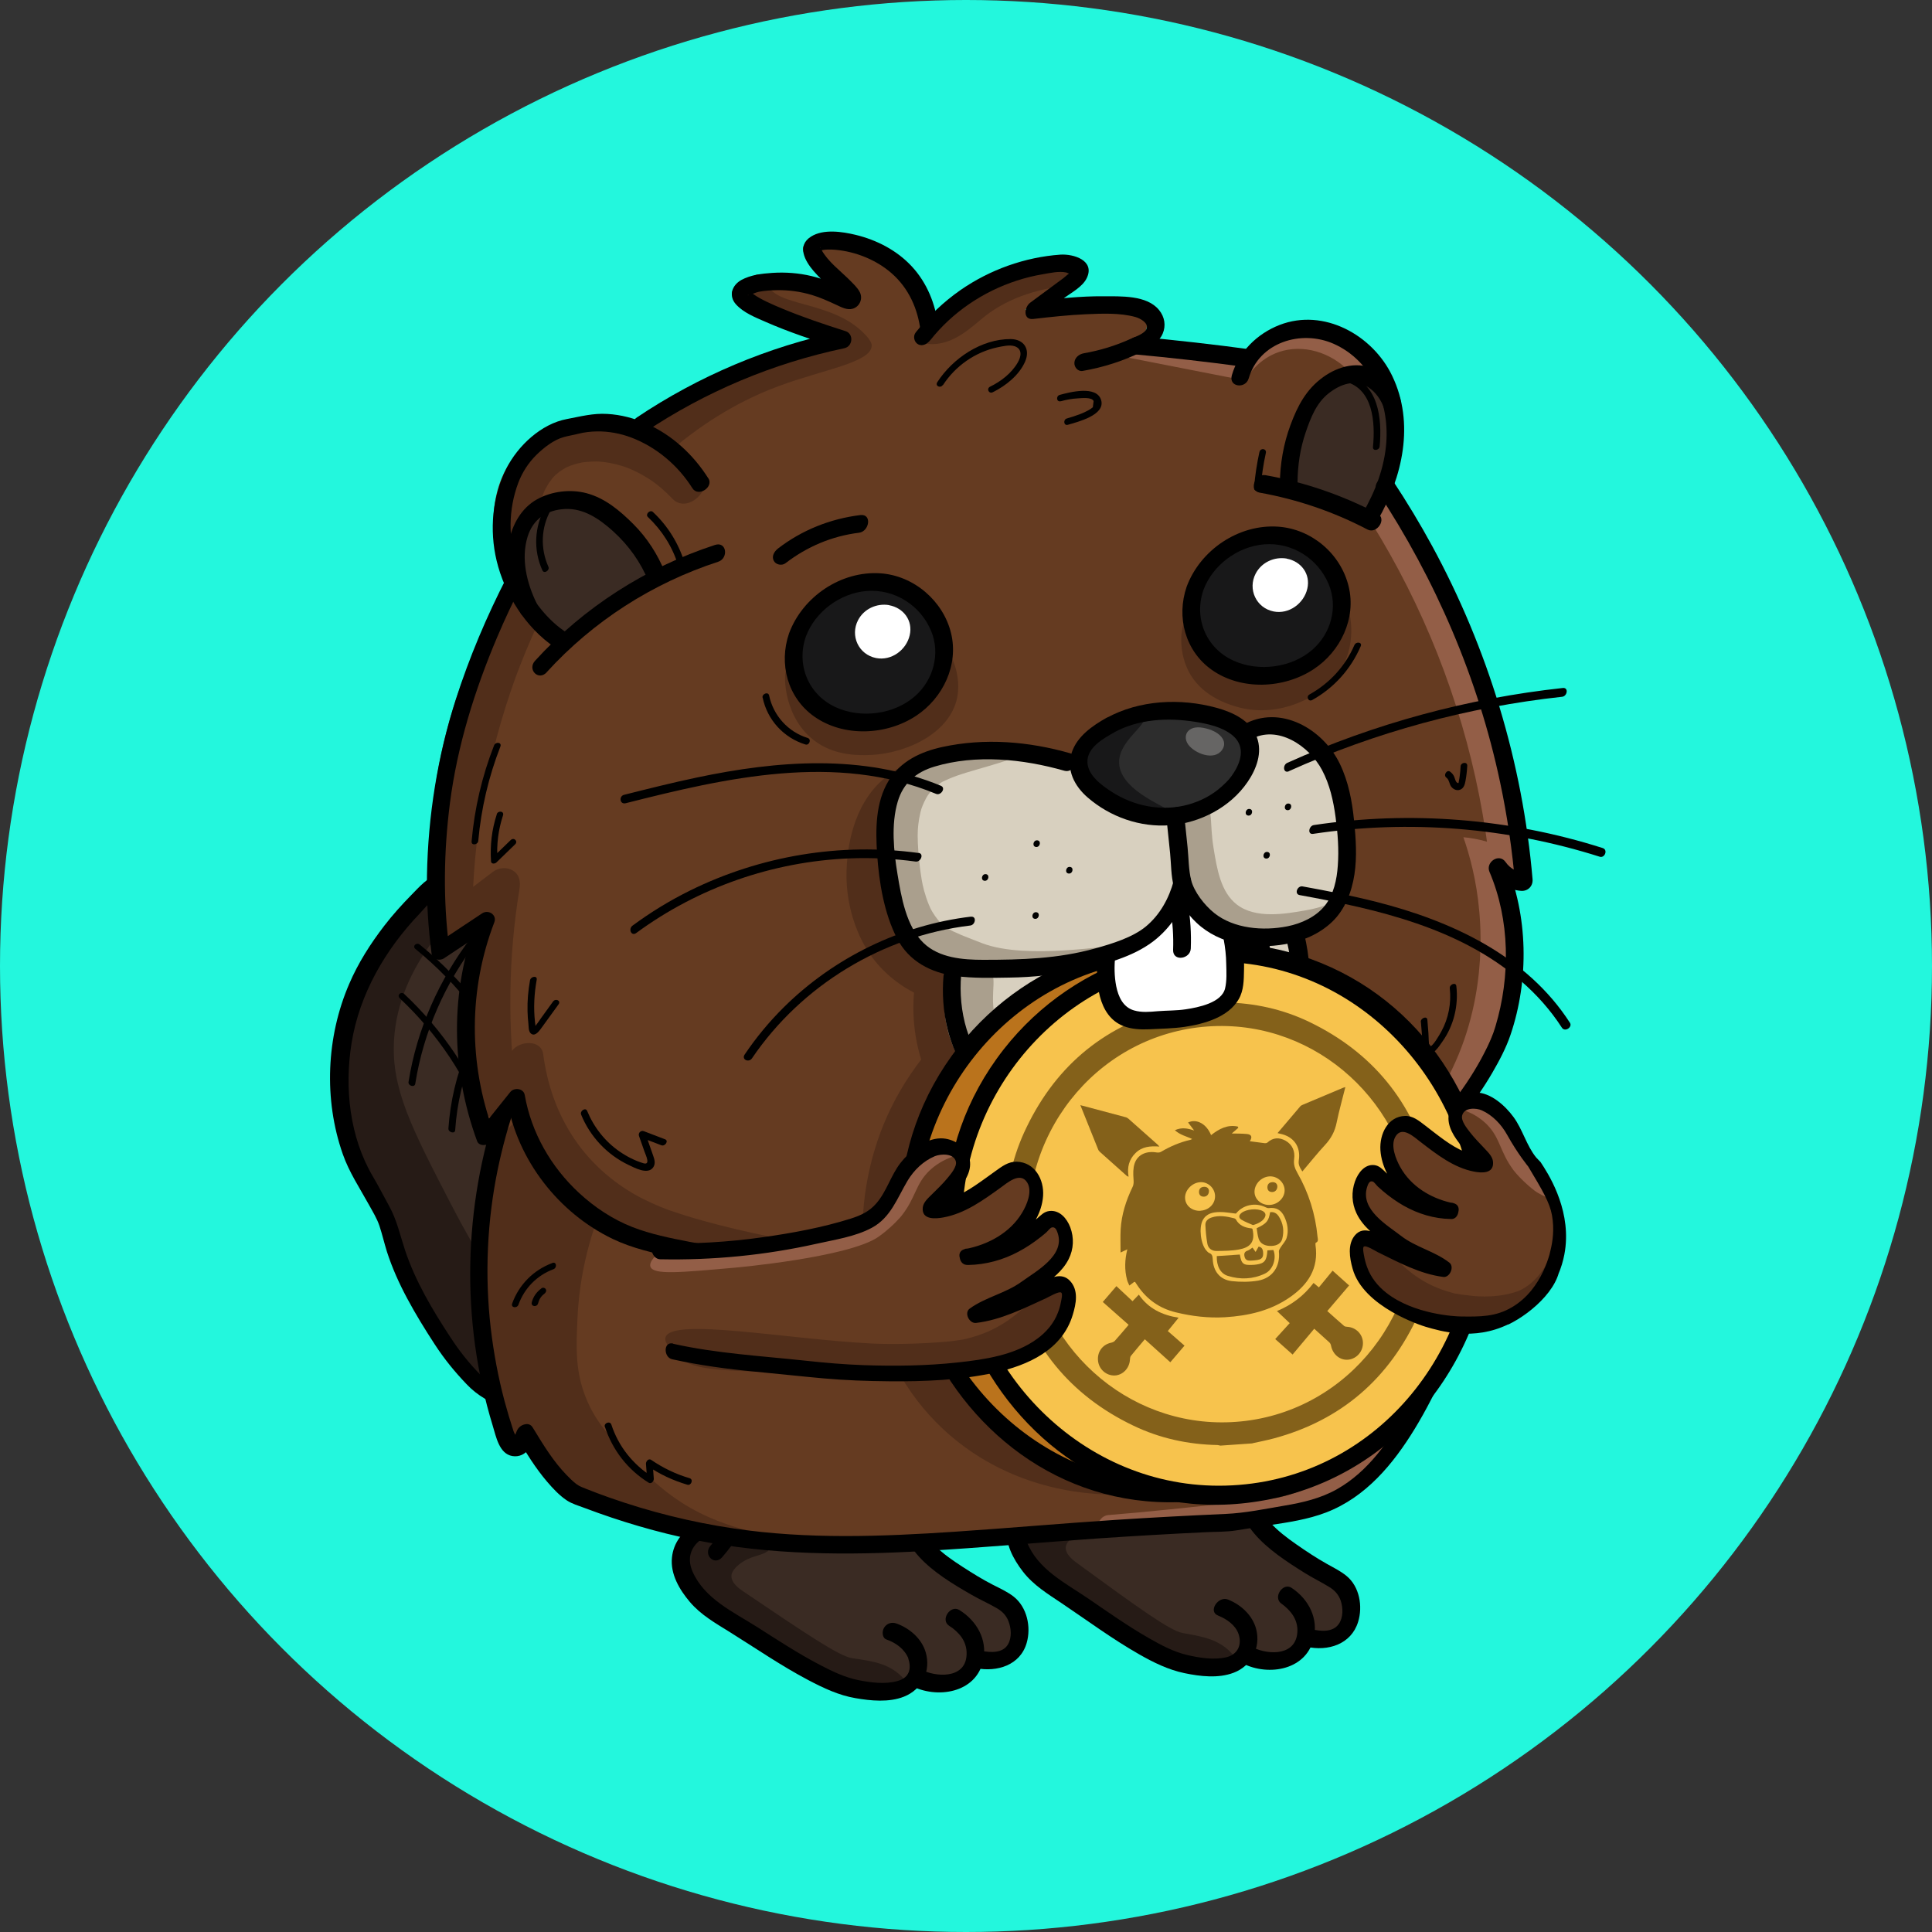 <?xml version="1.0" encoding="UTF-8"?>
<svg id="Layer_1" data-name="Layer 1"
    xmlns="http://www.w3.org/2000/svg" viewBox="0 0 200 200">
    <rect x="0" y="0" width="200" height="200" fill="#333333" stroke="none"/>
    <defs>
        <style>
      .cls-1 {
        fill: #84611a;
      }

      .cls-1, .cls-2, .cls-3, .cls-4, .cls-5, .cls-6, .cls-7, .cls-8, .cls-9, .cls-10, .cls-11, .cls-12, .cls-13, .cls-14, .cls-15, .cls-16, .cls-17 {
        stroke-width: 0px;
      }

      .cls-2 {
        fill: #666564;
      }

      .cls-3 {
        fill: #261b16;
      }

      .cls-4 {
        fill: #000;
      }

      .cls-5 {
        fill: #3a2b23;
      }

      .cls-6 {
        fill: #653b21;
      }

      .cls-7 {
        fill: #423333;
      }

      .cls-8 {
        fill: #aa9f8d;
      }

      .cls-9 {
        fill: #935e47;
      }

      .cls-10 {
        fill: #512e1a;
      }

      .cls-11 {
        fill: #ba731c;
      }

      .cls-12 {
        fill: #d8d0bf;
      }

      .cls-13 {
        fill: #181819;
      }

      .cls-14 {
        fill: #f7c34d;
      }

      .cls-15 {
        fill: #2d2d2d;
      }

      .cls-16 {
        fill: #23f7dd;
      }

      .cls-17 {
        fill: #fff;
      }
        </style>
    </defs>
    <circle class="cls-16" cx="100" cy="100" r="100"/>
    <path class="cls-9" d="M142.12,127.73c1.74,3.11,2.8,6.59,2.34,10.17s-1.74,6.71-3.82,9.49c-.42.57-.26,1.5.38,1.83.73.38,1.48-.08,1.91-.66,2.37-3.16,3.78-6.96,4.28-10.87.51-4.01-.65-8.02-2.6-11.5-.85-1.51-3.28.12-2.49,1.54h0Z"/>
    <path class="cls-5" d="M68.85,152.83c-2.03-.08-3.51-.72-6.12-1.85-3.13-1.35-4.06-2.41-10.08-5.77-2.12-1.18-1.8-.94-2.33-1.27-3.08-1.97-4.87-4.56-7.47-10.09-.77-1.64-1.49-3.28-3.32-7.86-3.96-9.94-4.25-11.44-4.37-13.05-.28-3.89.54-6.96,1.04-8.47,1.22-3.73,3.13-6.21,4.29-7.7,3.01-3.85,4.66-5.53,6.97-5.97,5.03-.95,7.31,4.88,9.13,7.74,2.01,3.15,3.9,6.37,5.41,9.71.9,1.98,1.17,3.54,1.29,3.99,3.26,12.02,20.88,28.35,15.73,36.23-1.81,2.78-6.47,4.52-10.19,4.37Z"/>
    <path class="cls-3" d="M45.17,91.45c-4.36,3.47-7.6,7.99-9.15,13.36-1.05,3.64-1.31,7.5-.49,11.21.25,1.12.64,2.06,1.1,3.09,1.36,3.03,2.62,6.1,3.86,9.18.71,1.75,1.38,3.53,2.21,5.23,1.36,2.78,2.8,5.77,4.88,8.1,1.97,2.21,4.73,2.97,7.2,4.42,1.37.8,2.57,1.76,3.8,2.75,1.22.98,2.63,1.79,4.04,2.47,3.53,1.71,7.54,2,11.21.52.65-.26,1.27-.55,1.88-.9,1.26-.71.31-2.44-.96-1.72-2.97,1.68-6.47,2.03-9.68.79-1.47-.57-2.93-1.36-4.22-2.26-1.04-.72-1.95-1.61-3-2.34-1.39-.96-2.84-1.77-4.38-2.45-2.53-1.13-2.99-1.28-3.23-1.87-.27-.66-.25-2.1,3.17-5.26-1.73-2.46-4.18-6.19-6.66-10.99-4.14-8-6.26-12.08-5.96-17.11.47-7.95,6.68-13.61,9.75-16.02-.92-.16-2.22-.33-3.79-.3-.85.01-1.5.03-1.57.09Z"/>
    <path class="cls-4" d="M64.16,112.58c-2.18-5.52-4.35-11.21-7.4-16.31-1.2-2-2.63-4.08-4.65-5.34s-4.64-1.39-6.74-.51c-1.17.49-1.91,1.33-2.76,2.2-1,1.02-1.95,2.07-2.82,3.2-1.44,1.87-2.71,3.86-3.64,6.03-2.37,5.48-2.65,11.96-.67,17.61.65,1.87,1.77,3.55,2.72,5.27.39.71.82,1.4,1.08,2.17.29.88.5,1.8.78,2.69.54,1.67,1.26,3.27,2.09,4.82.87,1.63,1.84,3.2,2.85,4.75s2.06,2.83,3.29,4.12c1.16,1.23,2.48,1.91,4.04,2.52s2.87,1.5,4.23,2.49c.67.49,1.38.94,2.08,1.4.79.53,1.62.98,2.41,1.49,1.38.89,2.81,1.63,4.37,2.14,2.64.86,5.51.86,8.13-.05,4.37-1.51,8.33-5.72,7.21-10.68-.33-1.45-.93-2.8-1.56-4.14-.58-1.23-1.17-2.45-1.87-3.61-1.18-1.95-2.76-3.57-4.13-5.38-2.83-3.72-5.02-7.91-6.97-12.15-.72-1.57-1.4-3.15-2.06-4.74-.42-1.01-2.26-.73-1.79.43,2.06,4.98,4.35,9.91,7.27,14.46.87,1.35,1.8,2.66,2.82,3.9,1.56,1.9,3.07,3.72,4.18,5.93,1.03,2.07,2.44,4.45,2.39,6.84-.04,1.96-1.05,3.83-2.43,5.17-1.94,1.88-4.75,2.92-7.43,2.92s-5.11-1.15-7.36-2.54c-1.4-.86-2.81-1.7-4.15-2.67-1.24-.9-2.47-1.85-3.89-2.44-.71-.3-1.44-.55-2.15-.87s-1.32-.81-1.89-1.38c-1.18-1.19-2.2-2.48-3.11-3.88-1.86-2.84-3.62-5.78-4.7-9.02-.52-1.57-.84-3.11-1.64-4.56-.57-1.03-1.1-2.08-1.7-3.09-2.4-4.08-2.94-9.14-2.2-13.77.82-5.1,3.49-9.69,7.03-13.4.77-.81,1.5-1.8,2.49-2.35.8-.45,1.56-.6,2.38-.6,1.07,0,2.18.21,3.07.8s1.56,1.38,2.19,2.19c1.58,2.05,2.78,4.38,3.88,6.71s2.13,4.75,3.13,7.15c.62,1.5,1.23,3,1.83,4.51.4,1.02,2.25.74,1.79-.43h0Z"/>
    <path class="cls-4" d="M48.84,96.97c-3.37,4.4-5.68,9.55-6.55,15.04-.06.4.64.6.7.17.85-5.37,3.1-10.43,6.4-14.74.26-.34-.31-.79-.55-.47h0Z"/>
    <path class="cls-4" d="M52.67,101.58c-3.62,4.31-5.87,9.61-6.25,15.24-.03.4.68.6.7.17.37-5.52,2.55-10.72,6.1-14.95.28-.33-.29-.78-.55-.47h0Z"/>
    <path class="cls-4" d="M77.54,155.83c4-1.83,8.04-4.97,9.29-9.38.53-1.9.57-4.12-.58-5.8-.99-1.45-2.62-2.26-4.3-2.62-2.63-.57-5.4-.16-7.96.56-.55.15-.45,1.04.17.87,3.32-.94,8.21-1.6,10.88,1.23s.64,7.5-1.59,9.97c-1.68,1.85-3.79,3.27-6.05,4.31-.51.23-.41,1.14.17.87h0Z"/>
    <path class="cls-4" d="M43.01,98.24c4.42,3.6,7.98,8.17,10.23,13.42.16.37.85.27.66-.16-2.29-5.36-5.92-10.04-10.44-13.71-.34-.28-.82.15-.45.45h0Z"/>
    <path class="cls-4" d="M41.39,103.35c3.88,3.64,6.9,8.12,8.73,13.12.14.38.82.28.66-.16-1.86-5.12-4.97-9.69-8.94-13.42-.32-.3-.8.13-.45.45h0Z"/>
    <path class="cls-5" d="M95.47,173.71c-.58.41-1.84,1.17-3.7,1.44-.28.04-2.88.38-5.24-.77-.4-.19-.92-.56-1.98-1.29-.8-.55-1.56-1.12-2.45-1.82-2.22-1.74-3.13-2.79-4.64-3.67-.97-.56-.9-.32-2.42-1.07-1.93-.96-3.08-1.54-3.83-2.63-.2-.29-.88-1.33-.76-2.49.2-1.97,2.65-3.78,6.09-4.45-.04-.38-.36-3.89,2.83-6.03,2.23-1.5,4.9-1.48,5.85-1.48,2.41.02,4.33.8,5.29,1.19.98.4,2.05.83,2.85,1.54,2.06,1.84.39,3.84,1.21,6.36,1.57,4.78,9.92,4.9,10.96,9.58.12.52.36,1.73-.52,2.64-1.12,1.16-3.29,1.05-3.67,1.03-.49,1.37-1.83,2.35-3.36,2.48-1.24.11-2.19-.38-2.52-.57Z"/>
    <path class="cls-3" d="M76.41,157.71s-.3.1-.29.1c.04-.01.26-.07.01,0-.25.07-.51.13-.77.19-.32.07-.63.12-.94.15-1.06.12-1.53-.04-1.93.04-1.34.26-2.28,3.18-1.28,5.72.09.23.42,1.03,1.28,2,1.87,2.14,3.63,2.06,7.57,4.59,1.18.76,1.71,1.35,3.37,2.36,1.51.92,2.37,1.28,3.11,1.52.26.08,1.38.44,2.99.61.87.09,3.87.39,4.27-.39.23-.46-.52-1.11-.77-1.33-1.46-1.26-3.45-1.39-4.85-1.62-1.34-.23-4.66-2.46-11.24-6.91-.41-.28-1.27-.88-1.22-1.63,0-.12.05-.5.64-1.03.92-.84,1.96-.97,2.65-1.25,1.38-.57,1.36-1.73,2.93-8.27.29-1.23.51-2.1.09-2.29-.52-.23-1.88.62-2.74,1.62-1.73,2.02-2.25,5.61-2.88,5.82Z"/>
    <path class="cls-4" d="M75.97,156.44c-2.72.27-6.1,1.72-6.41,4.8-.18,1.72.79,3.34,1.86,4.6,1.14,1.34,2.63,2.18,4.11,3.1,2.71,1.69,5.33,3.5,8.16,4.99,1.54.81,3.14,1.57,4.86,1.86,1.6.28,3.48.46,5.02-.15,1.88-.74,2.82-2.65,2.26-4.59-.42-1.43-1.67-2.5-3.04-2.99-.49-.17-.99-.01-1.27.44-.22.35-.23,1.05.25,1.22,1.01.36,1.88,1,2.29,2.01-.13-.32.04.2.06.3.05.26.07.52.03.78-.11.69-.63,1.04-1.25,1.21-1.27.36-2.79.16-4.07-.1-1.42-.29-2.73-.93-4.01-1.6-2.25-1.18-4.33-2.55-6.47-3.91-2.46-1.56-5.38-2.88-6.64-5.68-.71-1.58-.09-2.92,1.4-3.69.85-.44,1.81-.68,2.73-.78,1.08-.11,1.38-1.95.14-1.83h0Z"/>
    <path class="cls-4" d="M94.26,174.47c2.68,1.44,6.8.82,7.52-2.58.46-2.15-.67-4.11-2.48-5.23-.92-.56-2.01,1.05-1.02,1.66.47.29.93.7,1.27,1.18.45.65.56,1.35.5,1.95-.21,2.35-3.2,2.19-4.76,1.35-.95-.51-2.04,1.11-1.02,1.66h0Z"/>
    <path class="cls-4" d="M101.05,172.69c2.17.42,4.56-.3,5.23-2.61.48-1.65.04-3.72-1.36-4.81-.65-.5-1.4-.84-2.13-1.21-1.09-.56-2.12-1.2-3.14-1.86-2-1.29-4.18-2.86-4.61-5.38-.14-.86,0-1.72-.03-2.58-.04-.98-.36-1.83-1.01-2.57-1.03-1.17-2.6-1.81-4.07-2.22-3.21-.9-7.22-.99-10.32.38-1.69.75-2.72,1.91-3.03,3.75-.41,2.43-1.4,4.55-3.02,6.42-.81.93.38,2.14,1.2,1.2,1.41-1.63,2.63-3.52,3.23-5.61.33-1.14.19-2.67,1.09-3.47.79-.7,2.24-1.08,3.38-1.25,1.6-.24,3.23-.24,4.83-.02,1.47.21,2.96.57,4.25,1.35.5.3.98.68,1.3,1.18.41.64.36,1.36.33,2.09-.1,2.15.5,4.07,1.97,5.68s3.49,2.82,5.36,3.9c.86.5,1.78.91,2.64,1.4.58.33,1,.73,1.25,1.36.29.73.37,1.7-.04,2.41-.54.93-1.8.86-2.72.68-1.05-.21-1.78,1.57-.6,1.81h0Z"/>
    <path class="cls-5" d="M129.58,171.31c-.6.39-1.9,1.12-3.77,1.33-.28.03-2.89.29-5.2-.93-.39-.21-.89-.59-1.91-1.35-.77-.57-1.51-1.17-2.37-1.89-2.14-1.8-3-2.88-4.47-3.81-.94-.59-.88-.34-2.37-1.15-1.89-1.02-3-1.64-3.71-2.74-.19-.3-.82-1.35-.64-2.51.29-1.96,2.83-3.7,6.29-4.26-.02-.38-.18-3.89,3.11-5.94,2.3-1.43,4.97-1.34,5.92-1.3,2.4.09,4.29.93,5.23,1.35.96.42,2.01.89,2.78,1.63,1.98,1.9.21,3.85.92,6.39,1.35,4.82,9.69,5.19,10.51,9.9.09.52.28,1.73-.64,2.62-1.17,1.12-3.33.96-3.72.92-.56,1.36-1.93,2.3-3.47,2.38-1.24.07-2.17-.45-2.49-.64Z"/>
    <path class="cls-3" d="M111.27,154.75s-.3.09-.3.09c.05-.01.26-.06.01,0-.25.06-.51.12-.77.16-.33.06-.63.1-.94.12-1.06.09-1.52-.08-1.93-.01-1.35.22-2.42,3.11-1.54,5.68.08.23.37,1.04,1.18,2.04,1.78,2.2,3.53,2.17,7.35,4.82,1.14.79,1.65,1.4,3.26,2.46,1.47.96,2.31,1.35,3.04,1.61.25.09,1.36.48,2.96.7.86.11,3.85.51,4.28-.26.25-.45-.47-1.13-.71-1.35-1.4-1.3-3.38-1.49-4.77-1.77-1.33-.27-4.54-2.59-10.91-7.24-.39-.29-1.23-.91-1.15-1.66.01-.12.08-.49.69-1.01.96-.81,2-.91,2.71-1.17,1.41-.52,1.43-1.69,3.31-8.17.35-1.22.61-2.08.2-2.28-.51-.25-1.91.56-2.82,1.54-1.82,1.97-2.51,5.54-3.14,5.73Z"/>
    <path class="cls-4" d="M110.84,153.46c-2.75.19-6.14,1.56-6.59,4.63-.24,1.69.64,3.3,1.64,4.6,1.09,1.41,2.56,2.3,4.02,3.28,2.66,1.79,5.22,3.69,8.01,5.28,1.47.84,3.01,1.6,4.68,1.95s3.53.56,5.11-.04c1.84-.7,2.82-2.6,2.33-4.51-.37-1.43-1.58-2.54-2.93-3.07-1-.39-2.09,1.24-1.02,1.66.88.35,1.8.98,2.12,1.9.39,1.13-.09,2.14-1.27,2.42-1.28.3-2.8.06-4.06-.24-1.4-.33-2.69-1.02-3.93-1.73-2.17-1.24-4.18-2.66-6.24-4.07-2.38-1.63-5.3-3.05-6.41-5.91s2.08-4.14,4.4-4.31c1.09-.08,1.39-1.92.14-1.83h0Z"/>
    <path class="cls-4" d="M128.38,172.05c2.61,1.52,6.74.98,7.59-2.34.55-2.14-.48-4.15-2.27-5.34-.9-.59-1.99,1.02-1.02,1.66.35.23.94.78,1.24,1.31.34.59.46,1.24.35,1.91-.38,2.29-3.32,2.04-4.86,1.14-.93-.54-2.02,1.08-1.02,1.66h0Z"/>
    <path class="cls-4" d="M135.25,170.47c2.21.5,4.62-.24,5.34-2.57.5-1.6.15-3.66-1.2-4.76-.63-.52-1.37-.87-2.07-1.27-1.09-.61-2.12-1.3-3.14-2.01-1.91-1.33-3.93-2.96-4.24-5.42-.11-.89.11-1.78.09-2.67-.01-.94-.3-1.76-.89-2.5-.97-1.22-2.5-1.89-3.94-2.35-3.19-1.02-7.25-1.23-10.41.06-1.62.67-2.75,1.75-3.13,3.5-.24,1.14-.52,2.23-1.07,3.27-.62,1.18-1.4,2.25-2.31,3.21-.85.9.34,2.11,1.2,1.2,1.49-1.59,2.77-3.45,3.46-5.52.24-.72.35-1.46.53-2.2.13-.53.33-.91.72-1.22.92-.72,2.35-1.02,3.54-1.15,1.61-.18,3.24-.12,4.83.16,1.44.25,2.92.67,4.15,1.5.5.34.99.78,1.25,1.33.31.65.2,1.35.13,2.04-.19,2.11.37,4.02,1.75,5.65s3.37,2.92,5.19,4.06c.84.53,1.74.96,2.58,1.48.56.34.96.78,1.18,1.41.25.75.27,1.73-.19,2.4-.61.89-1.85.78-2.77.57-1.05-.24-1.77,1.54-.6,1.81h0Z"/>
    <path class="cls-6" d="M152.88,121.61s-.47-1.51-.76-2.86c-.67-3.22.22-4.6-.19-8.02-.18-1.55-.53-2.65-.9-3.8-.38-1.19-2.49-7.84-8.96-12.62-4.24-3.13-8.43-4.04-15.35-5.54-7.65-1.66-13.55-1.85-21.02-2.06-6.83-.19-14.59-.37-24.63,1.11-6,.89-10.94,2.09-14.52,3.09-5.46,2.33-8.04,3.94-7.74,4.81.15.42.96.67,2.45.76-1.2,1.02-2.69,2.5-4.03,4.48-1.36,2.01-2.1,3.86-2.52,5.25-.43.83-1.01,2.04-1.57,3.52-1.02,2.69-1.36,4.6-1.96,8-1.14,6.4-1.66,9.6-1.8,11.48-.15,2.12-.32,4.44-.11,7.46.47,6.48,2.51,13.23,3.75,13.14.25-.02.58-.33.88-1.63.41.73.96,1.64,1.69,2.64,0,0,.3.42.78,1.02,0,0,.94,1.18,1.86,2.13.14.15.39.32.74.5,1.81.97,6.3,2.45,12.54,3.82,1.84.4,3.83.8,5.95,1.17,6.67-.13,11.9-.21,14.9-.26,3.61-.06,6.92-.11,10.04-.18,5.01-.11,9.57-.27,14.21-.61,3.19-.23,6.41-.54,9.85-.96,8.52-1.05,10.38-1.85,11.84-2.72.17-.1.34-.21.51-.31,4.78-3.09,7.27-8.32,9.98-14,1.01-2.13,1.72-3.91,2.16-5.1.73,1.07,1.27,1.57,1.62,1.48.68-.16.64-2.54-.13-7.13.97.51,2.23,1.04,2.85.65.99-.61-.3-3.1-1.56-6.36-.29-.76-.59-1.55-.85-2.38Z"/>
    <path class="cls-9" d="M114.57,158.92c3.83-.31,7.64-.71,11.46-1.12,2.38-.25,4.85-.33,7.17-.92,2.2-.56,4.33-1.62,6.22-2.86,2.97-1.94,5.18-4.44,6.77-7.59,1.99-3.93,3.72-8.01,5.07-12.2l-1.57.75c.71.43,1.42.86,2.13,1.29.76.46,1.78-.49,1.6-1.28-.52-2.37-1.03-4.73-1.55-7.1l-1.36,1.36c1.45.38,2.91.76,4.36,1.13.77.2,1.76-.87,1.28-1.6-1.52-2.34-2.75-4.89-3.48-7.59-.4-1.49-.67-3.02-.75-4.56-.07-1.3-.04-2.6-.13-3.9-.38-5.5-2.63-10.99-6.42-15-3.44-3.63-7.94-6.02-12.63-7.61-4.19-1.43-8.49-1.92-12.89-2.27-6.86-.54-13.72-.9-20.6-.9-1.25,0-1.57,2.08-.16,2.08,5.97,0,11.94.26,17.89.71,4.66.35,9.4.61,13.88,2.04,4.22,1.34,8.33,3.29,11.64,6.29,4.07,3.68,6.44,8.77,7.12,14.18.17,1.38.15,2.77.2,4.16.06,1.68.26,3.33.67,4.97.76,3.05,2.06,5.94,3.78,8.57l1.28-1.6c-1.45-.38-2.91-.76-4.36-1.13-.74-.19-1.52.65-1.36,1.36.52,2.37,1.03,4.73,1.55,7.1l1.6-1.28c-.71-.43-1.42-.86-2.13-1.29-.59-.36-1.38.18-1.57.75-1.15,3.57-2.58,7.02-4.2,10.41-.69,1.44-1.4,2.88-2.33,4.18s-2.14,2.37-3.41,3.29c-1.86,1.35-3.96,2.45-6.17,3.08-.8.23-1.21.29-2.11.4-1.32.16-2.65.28-3.97.41-4.12.42-8.24.88-12.37,1.21-1.23.1-1.57,2.19-.16,2.08h0Z"/>
    <path class="cls-10" d="M52.5,116.98c-3.45,4.09-3,17.77-3,17.77.34,10.15,1.25,13,3.37,14.06.65.32,1.27.41,1.69.44,3.07,3.55,6.24,5.49,8.24,6.51,3.86,1.97,7.22,2.48,11.2,3.08,3.72.56,6.66.62,6.7.36.05-.34-5.06-.39-10.18-3.68-2.16-1.39-3.66-2.93-4.94-4.24-2.12-2.17-3.75-3.84-4.79-6.25-1.27-2.94-1.16-5.47-1-8.75.12-2.44.57-6.15,2.19-10.49-4.99-4.24-6.44-6.75-6.73-8.3-.06-.32-.23-1.56-.9-1.69-.71-.14-1.55.81-1.85,1.17Z"/>
    <path class="cls-4" d="M51.61,114.15c-3.67,10.76-3.93,22.57-.6,33.45.34,1.1.66,2.9,2.03,3.13.69.12,1.36-.19,1.73-.79.28-.45.26-.98.46-1.45l-1.7.35c.07.12.14.25.2.38.09.21.09.16.02-.15l1.21-.97s.58.39.34.15c-.1-.1-.02-.17-.04.01l-1.74.58c.96,1.57,1.92,3.15,3.12,4.55.59.69,1.26,1.41,2.02,1.92.55.37,1.26.57,1.87.8,3.71,1.4,7.53,2.53,11.41,3.31,7.82,1.57,15.8,1.6,23.74,1.14,5.94-.34,11.87-.88,17.81-1.29,3.79-.26,7.59-.48,11.38-.66,1.02-.05,2.07-.02,3.08-.18,1.12-.17,2.24-.36,3.37-.53,2-.3,4.06-.6,5.96-1.33,4.11-1.58,6.95-5.02,9.18-8.67,2.36-3.87,4.07-8.08,5.8-12.26l-1.7.35.24-.7.67-.32h-.04c.21.08.42.15.63.22l.21.45-1.7.35c.73,1.07,2.38,2.93,3.48,1.1.61-1.01.42-2.42.3-3.53-.15-1.35-.34-2.69-.56-4.02l-1.41,1.13c1.24.64,3.37,1.52,4.34-.02.6-.95.21-2.25-.15-3.22-.38-1.03-.85-2.02-1.25-3.04-1.73-4.4-2.72-8.98-2.49-13.72.06-1.25-1.78-.96-1.83.14-.21,4.25.48,8.4,1.85,12.42.61,1.77,1.44,3.46,2.05,5.23.08.23.15.46.2.7.04.2,0,.55.08.72-.1-.24.48-.14-.1-.23s-1.15-.37-1.68-.64c-.7-.36-1.54.4-1.41,1.13.28,1.67.64,3.43.64,5.13,0,.2,0,.41-.03.61-.04.35-.31.57.24.31.46-.21.37-.11.1-.35s-.5-.56-.71-.86c-.46-.67-1.47-.41-1.7.35-.21.7-.05,1.67.92,1.46.82-.17,1.13-1.11.78-1.81-.41-.81-1.44-.28-1.7.35-1.49,3.6-2.95,7.21-4.88,10.6-1.83,3.21-3.99,6.4-7.28,8.25-1.66.93-3.53,1.37-5.39,1.68-2,.34-4.07.77-6.09.86-3.82.17-7.63.37-11.44.62-5.52.36-11.04.85-16.56,1.22-7.63.51-15.31.8-22.91-.33-4.39-.65-8.73-1.73-12.92-3.21-.78-.28-1.55-.56-2.32-.87-.37-.15-.74-.27-1.06-.51-.37-.28-.71-.62-1.03-.95-1.4-1.44-2.43-3.16-3.47-4.86-.5-.81-1.68-.26-1.74.58-.04.53.32,1.43.93,1.5s1.17-.36,1.21-.97c.03-.4-.21-.78-.4-1.11-.43-.8-1.42-.29-1.7.35-.07.16-.34.86-.26.99,0,0,.4-.22.4-.23,0,.04-.13-.12-.12-.12-.09-.24-.26-.41-.34-.67-.34-1.03-.65-2.07-.93-3.11-.66-2.48-1.13-5.01-1.43-7.56-.63-5.48-.38-11.09.74-16.49.46-2.2,1.05-4.37,1.78-6.49.41-1.21-1.37-1.4-1.74-.33h0Z"/>
    <path class="cls-4" d="M153.11,112.77c-.93-7.59-4.94-14.54-11.42-18.7-5.63-3.61-12.52-4.86-19.02-5.87-4.76-.74-9.55-1.3-14.33-1.88-1.22-.15-2.44-.26-3.66-.34-7.33-.49-14.72-.32-22.04.24-2.73.21-5.46.47-8.18.8-2.01.24-4.01.5-5.98.97s-3.82,1.12-5.46,2.2c-.8.53-1.53,1.16-2.13,1.91-.51.63-1.42,1.7-.81,2.49s1.74.8,2.65.91l-.07-1.26c-.28.22-.55.43-.84.63-.06.04-.16.09-.21.14-.24.28-.37-.35.41.07l.3.58c.01.25-.27.37-.05.26.08-.04.17-.15.22-.18.19-.14.37-.23.41-.23l-.24-1.27c-.87.68-1.73,1.36-2.59,2.06-.58.47-1.24.91-1.72,1.48-.76.9-1.25,2.06-1.74,3.12-1.94,4.19-3.49,8.57-4.98,12.93-.31.92,1.04,1.06,1.31.25,1.44-4.22,2.94-8.45,4.79-12.51.45-.99.91-2.05,1.57-2.93,0,0,.05-.08.17-.19.43-.39.9-.75,1.35-1.12.8-.65,1.62-1.29,2.43-1.93.5-.39.56-1.26-.24-1.27-.67,0-1.61.68-1.94,1.25-.26.46-.05,1.08.55,1.03s1.21-.68,1.63-1.01c.37-.29.65-1.17-.07-1.26-.59-.07-1.7,0-2.03-.6l.03.51c1.53-3.38,5.95-4.5,9.26-5.09,4.57-.82,9.27-1.17,13.89-1.48,6.66-.44,13.37-.57,20.03-.12.91.06,1.83.13,2.74.24,4.61.53,9.23,1.1,13.82,1.78,6.3.93,12.92,2,18.57,5.11,6.2,3.42,10.49,9.51,11.89,16.43.15.76.28,1.53.37,2.31.11.9,1.46.35,1.37-.45h0Z"/>
    <path class="cls-6" d="M153.39,74.08c-1.22-3.98-2.8-8.37-4.88-13.01-1.66-3.73-3.41-7.1-5.13-10.11l.72-5.34c.03-1.01.01-4.97-2.93-8.18-.84-.91-3.53-3.74-7.43-3.44-2.12.16-4.15,1.33-5.35,3.05-1.7-.23-3.43-.45-5.2-.66-2.2-.26-4.37-.48-6.49-.67.17-.08.34-.16.5-.25.65-.33,1.35-.78,1.5-1.5.13-.66-.28-1.34-.84-1.71-.56-.37-1.25-.49-1.92-.56-3.26-.38-6.56-.01-9.82.36,1.37-1.01,2.73-2.02,4.1-3.03.26-.19.54-.42.61-.74.16-.77-.94-1.11-1.72-1.07-5.26.28-10.35,2.79-13.81,6.76-.13-1.16-.58-3.65-2.51-5.73-3.28-3.55-9.03-3.94-9.62-2.74-.64,1.3,4.59,4.93,4.14,5.52-.3.4-2.55-1.49-6.11-1.85-2.38-.24-5.28.21-5.43,1.06-.13.72,1.66,2.08,10.54,4.93-3.14.65-6.95,1.71-11.1,3.48-3.95,1.69-7.22,3.59-9.78,5.32l-.65.41c-.97-.34-2.04-.57-3.21-.61-.76-.03-4.49-.16-7.41,2.52-4.18,3.84-2.98,10.03-2.78,11.11.25,1.3.67,2.46,1.19,3.49h0c-2.2,3.56-4.87,8.81-6.53,15.56-2.3,9.38-1.59,17.36-.78,22.14,1.57-1.04,3.13-2.08,4.7-3.12-.88,2.26-1.86,5.56-2.07,9.64-.29,5.6,1.02,10.07,2.01,12.67,1.06-1.32,2.12-2.65,3.18-3.97.38,1.61,1.18,4.11,3.01,6.69.47.67,1.83,2.49,4.36,4.42,3.72,2.83,7.49,4.01,9.83,4.61,22.07,5.66,50.88,1.59,50.88,1.59,6.12-.87,13.42-2.22,20.61-7.36,1.75-1.25,3.09-2.44,3.95-3.26,1.8-1.36,7.73-6.17,9.9-14.89,1.83-7.38-.07-13.42-.91-15.69,1.03,1.25,1.75,1.78,2.16,1.61,1.13-.49-.02-6.29-3.46-17.4Z"/>
    <path class="cls-10" d="M55.63,54.04c.03-.54.1-1.08.2-1.61-.1.53.04-.12.06-.22.05-.21.11-.41.18-.61.07-.21.15-.43.23-.64.04-.11.09-.22.14-.32-.1.21-.09.2.01,0,.12-.21.24-.43.37-.64.05-.07.52-.67.23-.34.13-.15.26-.3.4-.44.07-.07.71-.58.31-.29.34-.24.7-.46,1.08-.65-.47.23.17-.06.26-.09.2-.07.41-.14.62-.2.08-.02.75-.15.32-.08.22-.03.45-.07.67-.09.46-.04.93-.06,1.39-.04-.35-.02.35.04.41.05.18.02.36.05.54.08.49.09.98.21,1.46.36.21.07.24.08.1.03.12.04.24.09.37.14.25.1.49.2.73.32.49.23.97.5,1.43.79.88.56,1.68,1.25,2.47,2.08,1.61,1.68,4.53-1.23,2.92-2.92-2.79-2.91-6.6-4.82-10.67-4.78s-7.44,2.35-9.05,6.01c-.61,1.37-.92,2.9-1,4.39-.06,1.02.74,1.85,1.77,1.77s2.01-1.01,2.06-2.06h0Z"/>
    <path class="cls-5" d="M68.33,59.66c-1.04.6-2.11,1.25-3.19,1.95-2.55,1.65-4.81,3.34-6.82,5-.38-.25-.78-.56-1.19-.92-1.1-.98-1.83-2.02-2.3-2.86-.57-1.1-1.48-3.26-1.15-5.93.15-1.23.35-3.02,1.82-4.19,1.31-1.05,3.1-1.07,3.65-1.05,2.33.07,3.92,1.51,5.32,2.75,1.02.9,2.63,2.57,3.86,5.25Z"/>
    <path class="cls-9" d="M115.82,36.83c4.35.85,8.7,1.71,13.06,2.56.35-.59,1.43-2.24,3.51-2.95,2.47-.84,5.35-.02,7.36,2.08.42-.07.84-.15,1.26-.22.52-.57.73-1.08.64-1.52-.42-1.94-5.57-3.87-9.5-2.16-1.54.67-2.52,1.74-3.06,2.45-3.52-.3-7.04-.6-10.56-.9-.9.22-1.8.44-2.71.66Z"/>
    <path class="cls-10" d="M69.86,46.28c4.15-3.44,7.95-5.28,10.8-6.33,4.58-1.7,9.52-2.42,9.58-4.16,0-.11,0-.47-.79-1.27-3.41-3.48-9.25-2.69-10.04-5.19-.08-.27-.16-.7-.5-.86-.67-.31-2.04.57-2.32,1.73-.12.47-.06.9.12,1.26.31.59.97.8,1.24.89,1.22.4,4.04,1.42,7.84,2.75-3.25,1.49-5.98,2.49-7.88,3.12,0,0-3.94,1.62-10.32,4.83-2.11,1.06-1.42,2.4-1.36,2.56.31.73,1.76.98,3.63.68Z"/>
    <path class="cls-5" d="M133.59,50.3c-.21-2.91.46-5.08.93-6.25.71-1.79,1.49-3.74,3.5-4.69,1.52-.71,3.66-.81,4.91.07,2.4,1.68,2.31,7.4-1.04,13.98-2.77-1.04-5.54-2.07-8.31-3.11Z"/>
    <path class="cls-12" d="M137.77,80.36c-.28-.6-.62-1.18-1.02-1.71-1.79-2.36-5.28-3.68-7.82-2.16l-.38.05c.14.16.26.33.37.52.89,1.59-.1,3.23-.54,3.95-.22.36-2.26,3.58-6.87,4.14-.11.01-.21.02-.31.03-3.68.34-6.22-1.32-6.82-1.72-.8-.53-2.9-1.9-2.87-3.84l-1.18-.04c-5.99-1.74-10.39-1.19-12.66-.71-2.2.47-3.38,1.1-4.3,2.03,0,0,0,0-.01.02-1.58,1.62-1.9,4.07-1.87,6.32,0,.79.05,1.58.13,2.36.18,1.88.54,3.74,1.09,5.54.41,1.35.94,2.72,1.92,3.73.1.11.21.21.32.3,1.03.9,2.35,1.37,3.74,1.6,0,0,0,0,0,0l-.06.37c-.15,1.27-.55,6.08,2.64,9.85,2.47,2.92,5.7,3.59,9.46,4.37,6.63,1.37,11.83-.26,13.73-.89,2.27-.74,4.16-1.39,6.03-3.14,2.74-2.56,3.58-5.74,3.97-7.2.65-2.48.46-4.13.4-4.58-.16-1.22-.52-2.2-.81-2.86.59-.03,1.89-.18,3.03-1.13.85-.71,1.22-1.51,1.51-2.23.77-1.89.79-4.18.63-6.27v-.04c-.17-2.28-.49-4.64-1.45-6.69Z"/>
    <path class="cls-10" d="M101.82,32.85c1.62-1.31,4.26-2.79,8.69-3.31.06-.07.61-.69.43-1.46-.03-.11-.13-.44-.41-.72-.48-.46-1.23-.53-1.91-.3-2.57.85-14.54,6.39-13.63,8.16.16.31.65.35,1.17.39,2.49.19,4.4-1.75,5.67-2.77Z"/>
    <path class="cls-10" d="M69.42,125.33c-.55-.19-1.57-.58-2.85-1.22-2.71-1.36-5.31-3.51-7.13-6.24-1.77-2.64-2.78-5.55-3.21-8.74-.21-1.56-2.46-1.38-3.19-.39-.94,1.29-1.88,2.57-2.83,3.86,1.08.29,2.17.58,3.25.87-.92-7.12-.85-14.37.32-21.46.12-.73,0-1.49-.7-1.9-.64-.38-1.48-.3-2.08.16-1.65,1.26-3.31,2.52-4.96,3.78.95.41,1.9.83,2.84,1.24.04-8.57,1.56-17.07,4.48-25.13.22-.6.26-.71.48-1.27.19-.49.39-.98.59-1.47.39-.94.8-1.86,1.22-2.79.41-.89.29-2.09-.72-2.52-.96-.41-2.17.21-2.59,1.12-3.77,8.19-6.11,16.95-6.94,25.93-.2,2.23-.31,4.46-.32,6.7,0,1.52,1.72,2.09,2.84,1.24,1.65-1.26,3.31-2.52,4.96-3.78-.93-.58-1.85-1.16-2.78-1.74-1.22,7.43-1.41,14.99-.45,22.46.1.75.39,1.39,1.19,1.59.71.18,1.61-.11,2.06-.72.94-1.29,1.88-2.57,2.83-3.86-1.06-.13-2.12-.26-3.19-.39.92,6.87,4.91,12.9,10.9,16.4,1.27.74,5.04,2.85,13.08,3.65,6.61.65,12.98.11,13-.45.03-.76-11.57-1.98-20.1-4.93Z"/>
    <path class="cls-15" d="M129.07,76.36c.89,1.59-.1,3.23-.54,3.95-.22.36-2.26,3.58-6.87,4.14-.11.01-.21.02-.31.03-3.68.34-6.22-1.32-6.82-1.72-.8-.53-2.9-1.9-2.87-3.84,0-.14.02-.28.04-.43.31-1.8,2.33-2.93,3.23-3.44,3.37-1.89,7.26-1.5,8.36-1.35,1.26.17,4.06.57,5.41,2.13.14.16.26.33.37.52Z"/>
    <path class="cls-4" d="M73.32,49.51c-1.54-2.44-3.74-4.48-6.39-5.65-1.29-.57-2.65-.93-4.06-1.01-1.48-.09-2.76.26-4.19.53-2.64.49-5.06,2.75-6.25,5.1-1.47,2.91-1.78,6.4-1.02,9.56.83,3.48,3.01,6.92,5.99,8.95.89.6,1.98-1.01,1.02-1.66-2.23-1.52-4.01-4.17-4.87-6.71-.95-2.81-.94-5.88.11-8.66.41-1.07,1.04-2.05,1.86-2.86.75-.74,1.8-1.57,2.83-1.85.49-.14,1.03-.22,1.53-.35.63-.16,1.27-.23,1.92-.24,1.2-.02,2.43.21,3.54.63,2.61.99,4.84,2.88,6.33,5.24.61.98,2.24-.11,1.66-1.02h0Z"/>
    <path class="cls-10" d="M91.6,80.53c-3.47,2.85-3.84,7.64-3.93,8.88-.32,4.15,1.13,7.72,2.63,9.71,1.4,1.86,3.26,3.27,5.42,4.13-.3-.68-.6-1.35-.9-2.03-1.12,6.32,1.27,13.78,7.2,16.94,2.79,1.49,6.32,1.6,9.39,1.93,4.13.44,7.71.51,12.07-.92,2.56-.84,6.36-2.1,8.38-5.62,1.33-2.33,1.65-5.26,1.24-5.42-.31-.12-.89,1.34-1.86,2.64-4.78,6.37-16.47,5.67-17.48,5.59-1.67-.14-3.35-.34-5.01-.56-.72-.09-1.43-.2-2.14-.34-.17-.03-.34-.07-.51-.11-.04,0-.58-.15-.19-.04-.3-.08-.6-.18-.9-.29-.52-.19-1.03-.43-1.5-.72.38.23-.07-.05-.12-.09-.13-.09-.25-.18-.38-.28-.42-.32-.81-.66-1.18-1.03-.83-.83-1.61-2.01-2.19-3.23-.05-.11-.1-.22-.16-.34-.08-.19-.08-.17.02.05-.03-.08-.07-.16-.1-.24-.08-.21-.16-.41-.23-.62-.32-.9-.58-1.83-.72-2.77-.12-.79-.15-1.69-.11-2.53.01-.34.04-.69.08-1.03.05-.51-.07.38.01-.08.03-.16.05-.33.08-.49.14-.79-.08-1.7-.9-2.03-1.91-.76-3.46-1.96-4.52-3.68-.58-.94-.84-1.57-1.14-2.65-.13-.48-.24-.96-.32-1.45-.02-.12-.04-.24-.05-.36.02.19.02.17,0-.05-.02-.2-.04-.4-.05-.6-.06-.78-.06-1.57-.02-2.36.02-.32.04-.64.08-.97.02-.19.16-.58,0,0,0,0,.03-.24.04-.28.11-.69.25-2.12.35-2.8.06-.41.25-1.5.75-2.58.89-1.9,2.26-2.72,2.12-2.92-.15-.21-1.81.42-3.22,1.58Z"/>
    <path class="cls-9" d="M141.94,54.07c5.4,8.67,9.2,18.27,11.19,28.3.47,2.39.85,4.8,1.11,7.22.68-.5,1.35-1,2.03-1.51-.61-.32-1.39-.67-2.34-.95-.93-.27-1.76-.4-2.44-.46.62,1.78,1.37,4.44,1.65,7.73.2,2.34.82,11.16-4.6,19.43-3.85,5.87-8.87,8.62-14.04,11.46-7.46,4.11-13.65,5.21-13.57,5.49.08.28,6.07-.67,12.61-3.58,3.44-1.53,6.82-3.35,9.81-5.65,3.13-2.41,5.76-5.34,7.98-8.6,2.09-3.07,3.75-6.44,4.57-10.08,1.13-5,.65-10.27-1.32-15l-1.99,1.85c.78.32,1.56.63,2.34.95.9.37,2.14-.5,2.03-1.51-1.13-10.47-4.1-20.67-8.85-30.08-1.16-2.31-2.43-4.56-3.8-6.75-.91-1.47-3.22.34-2.37,1.72Z"/>
    <path class="cls-4" d="M68.83,59.23c-.75-1.85-1.85-3.56-3.26-4.97s-2.94-2.69-4.84-3.2c-1.67-.45-3.61-.21-5.12.62-1.65.91-2.59,2.64-2.94,4.44-.48,2.49.11,5.06,1.2,7.31.5,1.04,2.13-.05,1.66-1.02-1-2.07-1.61-4.57-.92-6.83.56-1.84,1.98-2.8,3.89-2.89s3.54,1.02,4.94,2.28c1.65,1.49,2.89,3.23,3.73,5.29.43,1.06,2.07-.03,1.66-1.02h0Z"/>
    <path class="cls-4" d="M129.26,39.19c1.08-3.76,5.43-5.09,8.8-3.6,3.94,1.75,5.75,6.08,5.45,10.21-.19,2.6-1.14,5.08-2.44,7.32-.64,1.1.93,1.82,1.52.78,2.61-4.5,3.88-10.1,1.53-14.99-2.02-4.22-7.07-7.05-11.66-5.27-2.32.9-4.25,2.79-4.94,5.21-.35,1.23,1.42,1.43,1.74.33h0Z"/>
    <path class="cls-4" d="M66.74,44.75c6.26-4.2,13.28-7.15,20.66-8.7.9-.19.99-1.5.13-1.77-2.22-.71-4.44-1.45-6.59-2.35-.97-.4-2.25-.96-2.96-1.49.05.04-.18-.15-.25-.21-.04-.04-.08-.09-.12-.13-.13-.12,0,.15,0,0-.01-.25-.02.16-.02,0,0-.14-.03.25,0,.11.04-.17-.12.27-.12.31.02.11-.14.02.03,0,.34-.04.72-.25,1.08-.32.59-.11,1.19-.15,1.79-.16,1.25-.03,2.49.14,3.69.5.87.26,1.7.64,2.52,1.02.52.24,1.13.58,1.72.39.71-.23,1.04-1.04.71-1.7-.24-.48-.69-.88-1.06-1.26-.97-.97-2.23-1.9-2.9-3.11-.03-.05-.13-.26-.11-.22-.06-.1.08-.11-.02.03-.04.06-.08.16-.11.23-.1.2.07-.11-.05.06-.08.11-.02,0,.04-.01.1-.03-.15.06.03,0,.45-.16,1.11-.16,1.68-.11,2.08.19,4.2,1.04,5.78,2.42,1.78,1.55,2.74,3.71,3.01,6.03.14,1.19,1.93.46,1.81-.6-.27-2.26-1.16-4.45-2.72-6.13s-3.64-2.74-5.82-3.27c-1.38-.33-3.33-.63-4.61.18-1.51.95-.63,2.52.25,3.55.55.64,1.17,1.22,1.78,1.81.28.27.56.53.83.81.1.1.2.21.29.31.04.05.31.35.18.21,0,0,.06.11.06.11l.02.05c-.14-.28.01-.49.45-.63l.5-.51s-.06,0-.09-.02c0,0-.19-.1-.04,0-.29-.18-.65-.29-.97-.44-1.03-.48-2.1-.89-3.21-1.16-1.33-.32-2.71-.42-4.07-.33-1.06.07-2.24.21-3.19.73-1.01.56-1.34,1.67-.56,2.53s1.97,1.33,2.97,1.77c2.51,1.11,5.13,1.96,7.74,2.8l.13-1.77c-7.53,1.58-14.72,4.62-21.11,8.91-.98.66-.28,2.24.78,1.52h0Z"/>
    <path class="cls-2" d="M125.35,75.56c-.63-.22-1.51-.44-2.13-.06-.58.36-.59,1.06-.22,1.57.66.92,2.69,1.74,3.51.56.9-1.31-1.28-2.46-2.35-2.17-.62.16-.94.79-.58,1.35.44.68,1.45.88,2.19.82.35-.03.67-.51.38-.81-.46-.45-1-.74-1.64-.85-.53-.1-.89.8-.3.9.5.09.88.29,1.24.65l.38-.81c-.31.02-.62,0-.92-.12-.16-.07-.3-.16-.44-.26-.15-.11-.15-.02.01,0,.3.04.57.1.83.27.23.15.64.52.22.66-.46.15-1.16-.22-1.49-.51-.16-.14-.46-.39-.27-.53.18-.13.89.1,1.06.16.5.18,1.05-.64.51-.83h0Z"/>
    <path class="cls-8" d="M99.6,77.4c-.07,0-.34-.04-.71-.04-.12,0-.24,0-.38.01-.38.03-.75.11-1.12.2-.59.15-1.15.42-1.68.73-1.08.64-1.92,1.61-2.58,2.66-.65,1.03-1.02,2.27-1.19,3.47-.19,1.29-.18,2.61-.09,3.91.08,1.08.2,2.17.39,3.24.21,1.14.48,2.28.94,3.34.51,1.15,1.17,2.18,2.09,3.05.81.77,1.81,1.35,2.86,1.7.65.22,1.3.4,1.98.5.69.1,1.4.14,2.1.16.93.02,1.95.02,3.5-.17,2.13-.25,9.64-1.78,9.57-2.12-.07-.37-8.86,1.41-13.61-.4-.34-.13-2.54-.99-2.54-1.01,0,0,.42.14.4.13-.57-.19-1.11-.44-1.61-.76.12.08.23.15.35.23-.44-.29-.84-.63-1.2-1.02.09.1.18.2.28.31-.42-.46-.77-.98-1.06-1.53.06.12.13.25.19.37-.47-.92-.78-1.9-1-2.91.03.14.06.28.09.42-.21-.96-.33-1.93-.43-2.91-.11-1.1-.18-2.21-.12-3.31,0,.14-.02.29-.02.43.05-.89.19-1.78.47-2.63-.04.13-.09.26-.13.4.19-.57.44-1.1.76-1.61-.08.12-.15.23-.23.35.3-.46.66-.88,1.07-1.25-.1.09-.2.18-.31.28.36-.32.75-.6,1.18-.83.02-.01-.38.18-.37.19,0,.01.6-.27.74-.33,1.92-.89,6.98-1.9,6.94-2.5-.03-.44-2.9-.63-3.21-.65-.65-.04-1.75-.06-2.31-.13Z"/>
    <path class="cls-8" d="M125.22,95.93c.39.3,1.63,1.24,3.37,1.56,4.74.88,9.44-3.46,9.22-3.89-.08-.16-.83.33-2.71.65-2.08.36-5.1.89-7.06-.61-1.67-1.29-2.06-3.67-2.42-5.9-.41-2.52-.02-3.94-.86-4.36-.82-.42-2.31.33-3.03,1.41-1.22,1.8-.37,4.25.35,6.27.52,1.48,1.2,3.38,3.13,4.87Z"/>
    <path class="cls-7" d="M109.54,100.12c-.29.61-1.24,2.83-.53,5.57.1.38.82,2.97,3.31,4.68,2.81,1.93,5.95,1.41,7.84,1.11,2.11-.34,6.97-1.14,9.27-5.45,2.15-4.03.53-8.26.24-9-6.71,1.03-13.42,2.06-20.13,3.09"/>
    <path class="cls-13" d="M118.39,74.19c.51.85-2.62,2.46-2.54,4.8.1,3.06,5.66,4.76,5.47,5.2-.23.52-8.61-.49-9.11-4.75-.21-1.83,1.07-3.9,2.79-4.86,1.24-.69,3.04-.98,3.39-.4Z"/>
    <path class="cls-8" d="M99.29,109.57c.52.91,1.77,3.05,4.67,4.43.67.32,2.3,1.02,8.54,1.22,5.22.17,7.83.25,10.55-.4,5.46-1.3,9.49-4.36,9.24-4.74-.17-.25-2.06.85-6.18,1.76,0,0-7.61,1.68-14.06.45-.02,0-.46-.09-1.05-.21-1.48-.3-2.69-.57-2.88-.62-1.87-.45-4.53-3.1-5.17-6.37-.5-2.55.47-4.17-.75-4.83-.74-.4-1.93-.24-2.71.18-2.49,1.31-2,6-.22,9.12Z"/>
    <path class="cls-4" d="M96.31,35.21c2.28-2.89,5.46-5.03,8.95-6.16.86-.28,1.74-.5,2.63-.65.76-.13,1.73-.36,2.5-.19.05.01.35.16.41.15.03.02.06.04.08.07.04-.21.01-.27-.08-.17-.12-.01-.59.44-.7.52-.22.16-.43.32-.65.48-.94.69-1.87,1.38-2.81,2.08-.61.45-.77,1.8.32,1.68,1.81-.21,3.63-.41,5.46-.49,1.66-.07,3.52-.16,5.13.29.45.13,1.37.59,1.14,1.22-.19.51-1.21.84-1.65,1.04-1.54.7-3.17,1.2-4.84,1.49-.5.09-.95.45-.98.98-.03.45.36.93.85.85,2.17-.38,4.25-1.04,6.22-2.02.84-.41,1.68-.95,2.07-1.84.36-.84.2-1.74-.37-2.44-1.26-1.57-3.99-1.42-5.79-1.43-2.37-.02-4.74.25-7.09.52l.32,1.68c.9-.67,1.8-1.33,2.7-2,.78-.58,1.93-1.17,2.37-2.08.88-1.83-1.36-2.52-2.73-2.43-3.68.26-7.3,1.56-10.33,3.66-1.77,1.23-3.31,2.71-4.65,4.4-.3.38-.16,1,.25,1.22.49.26.98-.07,1.27-.44h0Z"/>
    <path class="cls-4" d="M129.6,36.19c-3.89-.53-7.78-.97-11.69-1.33-.51-.05-1,.24-1.17.74-.14.42.06,1.02.57,1.07,3.91.36,7.8.8,11.69,1.33,1.06.14,1.79-1.64.6-1.81h0Z"/>
    <path class="cls-4" d="M142.55,50.82c6.06,9.17,10.46,19.4,12.74,30.16.75,3.51,1.26,7.07,1.57,10.65l1.2-1.2c-.88-.07-1.69-.45-2.21-1.2-.66-.95-2.09.02-1.66,1.02,2.13,5,2.17,10.83.62,16-.13.44-.28.87-.46,1.29-.06.14-.12.27-.18.41-.04.09-.08.17-.12.26-.07.15.02-.04.03-.06-.03.06-.05.12-.08.17-.22.44-.44.88-.68,1.32-3.75,6.82-9.92,12.08-16.71,15.71-2.75,1.47-5.64,2.76-8.65,3.58-2.64.71-5.39,1.01-8.11,1.19-1.09.07-1.39,1.91-.14,1.83,2.67-.18,5.33-.51,7.94-1.13s5.25-1.74,7.74-2.94c4.66-2.24,9.03-5.18,12.74-8.79,2.45-2.39,4.64-5.09,6.36-8.05.72-1.24,1.42-2.56,1.88-3.92,1.93-5.7,1.83-12.36-.53-17.9l-1.66,1.02c.77,1.12,1.9,1.87,3.27,1.98.71.06,1.26-.49,1.2-1.2-1.03-12.08-4.61-23.86-10.4-34.51-1.25-2.3-2.61-4.55-4.05-6.73-.63-.96-2.25.12-1.66,1.02h0Z"/>
    <path class="cls-13" d="M87.57,60.75c-.53.21-3.34,1.42-4.48,4.47-1.03,2.74-.49,6.37,2.07,8.35,3.09,2.38,7.21.87,9.29-.63.63-.46,3.43-2.48,3.38-5.83-.05-3.17-2.6-5.07-3.17-5.46-3.13-2.18-6.67-1.04-7.08-.9"/>
    <path class="cls-4" d="M52.48,59.72c-2.1,4.08-3.9,8.33-5.3,12.7-1.89,5.91-2.87,12.01-2.98,18.21-.05,2.71.13,5.42.48,8.11.08.61.85.76,1.29.46,1.57-1.04,3.13-2.08,4.7-3.12l-1.26-.93c-2.85,7.43-2.75,15.54-.02,22.98.21.57,1.12.48,1.43.09,1.06-1.32,2.12-2.65,3.18-3.97l-1.5-.3c1.07,6.14,5.32,11.62,10.94,14.31,2.03.97,4.27,1.47,6.46,1.93,2.42.51,4.89.83,7.35,1.09,3.98.41,7.97.65,11.97.76,1.1.03,1.38-1.8.14-1.83-6-.17-12.1-.53-18-1.66-1.97-.38-4.01-.79-5.88-1.52-2.05-.8-3.93-2.05-5.55-3.55-2.9-2.69-4.93-6.23-5.61-10.13-.12-.69-1.09-.81-1.5-.3-1.06,1.32-2.12,2.65-3.18,3.97l1.43.09c-2.57-7-2.57-14.66.1-21.63.3-.78-.61-1.36-1.26-.93-1.57,1.04-3.13,2.08-4.7,3.12l1.29.46c-.64-4.97-.56-9.97.07-14.94.76-5.96,2.57-11.75,4.91-17.26.78-1.84,1.63-3.65,2.55-5.43.58-1.13-.98-1.85-1.52-.78h0Z"/>
    <path class="cls-4" d="M115.32,75.82c2.55-1.39,5.57-1.55,8.39-1.1,1.3.21,2.73.51,3.79,1.33,1.37,1.06,1.08,2.57.26,3.88-.38.61-.67.93-1.3,1.5-.98.89-2.18,1.5-3.45,1.86-2.73.75-5.63.18-7.97-1.35-1.03-.67-2.41-1.67-2.47-3.02-.07-1.51,1.63-2.46,2.75-3.09,1.04-.58.33-2.15-.78-1.52-1.47.83-3.03,1.91-3.59,3.58-.61,1.8.29,3.5,1.65,4.67,2.34,2.02,5.42,3.1,8.51,2.87s6.24-1.84,8.04-4.48c.91-1.33,1.56-3.04.96-4.63-.66-1.74-2.5-2.59-4.18-3.05-3.73-1.02-7.97-.82-11.38,1.05-1.05.57-.33,2.13.78,1.52Z"/>
    <path class="cls-10" d="M81.45,69.27c-.36.13-.46,4.42,2.37,7,2.06,1.88,4.62,1.9,5.74,1.9,3.67.02,8.4-1.92,9.43-5.56.78-2.77-.86-5.55-1.17-5.5-.34.05-.96,3.79-1.18,4.13,0,0-.08.12-.07.12,0,0,.24-.32.02-.05-.12.14-.22.3-.34.44-.25.3-.65.74-.85.92-.17.15-.6.49-.89.69-.16.11-.32.22-.48.32-.08.05-.17.1-.25.15.14-.08.15-.08.02-.01-1.44.76-2.88,1.21-4.33,1.25-.76.02-1.69-.08-2.29-.27-.42-.13-.83-.29-1.23-.48-.16-.08-.32-.17-.48-.25-.25-.14-.11-.08.05.03-.72-.51-1.26-.98-1.74-1.53-.35-.41-.33-.48-1.11-1.65-.75-1.13-1.13-1.69-1.22-1.66Z"/>
    <path class="cls-10" d="M136.91,65.29c-.04.11-.08.26-.08.26-.12.4.21-.47.06-.16-.04.08-.07.16-.1.24-.22.51-.5.99-.78,1.47-.13.19-.1.16.07-.1-.06.08-.12.16-.18.24-.09.12-.19.24-.29.36-.14.16-.28.32-.43.48-.14.14-.36.32-.08.09-.32.27-.65.51-.99.74-.2.12-.21.13-.03.02-.11.06-.23.12-.34.17-.21.1-.42.19-.64.26-1.81.65-3.71.24-5.32-.65-.12-.07-.11-.06.03.02-.1-.06-.19-.13-.29-.19-.18-.13-.35-.26-.53-.4-.28-.23-.77-.68-.88-.82.07.09-.21-.32-.25-.38-.1-.19-.1-.19,0,.02-.05-.23-.06-.18-.04.17,0,.48-.2.79-.56,1.1.17-.12.15-.11-.04.02.13-.06.27-.1.41-.14.98-.29,1.62-1.6,1.36-2.56-.09-.32-.24-.56-.44-.74-.46-.42-.99-.12-1.89-.28-1.06-.18-1.24-.71-1.62-.59-.82.28-1.18,3.21-.02,5.51,1.27,2.52,3.9,3.37,4.75,3.64,3.14,1.01,5.89.02,7.01-.49.93-.42,3.21-1.45,4.37-3.91,1.35-2.85.57-6.31-.18-6.44-.74-.13-2.03,2.89-2.07,3Z"/>
    <path class="cls-4" d="M133.2,97.36c.55,2.34.76,4.77.29,7.14-.25,1.28-.68,2.41-1.24,3.4-1.84,3.2-5.13,4.98-8.61,5.89-2.95.77-6.04.93-9.07.85-4.07-.11-8.52-.24-11.62-3.24-2.77-2.68-3.77-6.74-3.45-10.5.1-1.25-1.74-.95-1.83.14-.3,3.57.48,7.37,2.62,10.28,1.61,2.19,3.9,3.66,6.52,4.37,2.18.59,4.47.65,6.71.74,6.89.29,15.06-.64,19.5-6.58,2.78-3.73,3.05-8.7,2.01-13.09-.28-1.17-2.05-.45-1.81.6h0Z"/>
    <path class="cls-4" d="M134.32,49.97c.01-1.79.27-3.54.85-5.23.51-1.49,1.1-3.03,2.38-4.03,1.19-.93,2.69-1.5,4.09-.62.78.49,1.34,1.33,1.64,2.18.17.49.86.46,1.22.25.46-.27.61-.79.44-1.27-.42-1.19-1.32-2.3-2.43-2.91-1.83-1.01-3.94-.46-5.54.7-1.75,1.26-2.65,2.98-3.38,4.96-.73,1.96-1.08,4.03-1.1,6.11-.01,1.25,1.82.96,1.83-.14h0Z"/>
    <path class="cls-4" d="M81.68,65.57c-1.08,3.15-.15,6.65,2.6,8.6,3.05,2.16,7.47,1.96,10.54-.06,2.79-1.83,4.44-5.27,3.63-8.58s-3.83-5.94-7.3-6.18c-4.08-.28-8.06,2.41-9.47,6.22-.44,1.2,1.34,1.39,1.74.33.96-2.58,3.55-4.5,6.29-4.72,2.9-.23,5.58,1.48,6.68,4.14.98,2.35.23,5.07-1.65,6.73-2.16,1.92-5.63,2.36-8.23,1.16-2.83-1.3-4.1-4.38-3.09-7.31.41-1.21-1.37-1.4-1.74-.33Z"/>
    <path class="cls-4" d="M56.58,69.6c4.83-5.3,10.95-9.23,17.77-11.45,1.08-.35.89-2.13-.33-1.74-7.13,2.33-13.58,6.45-18.63,11.99-.83.91.35,2.12,1.2,1.2h0Z"/>
    <path class="cls-4" d="M133.43,79.83c8.96-4.04,18.52-6.64,28.28-7.7.54-.06.69-.98.07-.91-9.84,1.07-19.49,3.68-28.52,7.75-.51.23-.42,1.13.17.87h0Z"/>
    <path class="cls-4" d="M165.91,87.79c-9.63-3.07-19.91-3.88-29.9-2.38-.53.08-.69,1.01-.07.91,9.92-1.49,20.1-.67,29.67,2.37.51.16.87-.72.3-.9h0Z"/>
    <path class="cls-4" d="M134.54,92.66c8.08,1.47,16.55,3.38,22.92,8.9,1.63,1.41,3.06,3.02,4.23,4.83.31.48,1.12-.06.83-.51-4.48-6.96-12.28-10.55-20.05-12.52-2.52-.64-5.08-1.14-7.63-1.6-.53-.1-.89.79-.3.9h0Z"/>
    <path class="cls-4" d="M97.42,81.35c-8.06-3.33-16.95-2.62-25.29-.86-2.52.53-5.03,1.16-7.53,1.79-.55.14-.45,1.02.17.87,10.4-2.64,21.78-5.25,32.13-.97.5.21,1.04-.61.51-.83h0Z"/>
    <path class="cls-4" d="M95.08,88.3c-8.06-1.1-16.36.29-23.65,3.89-2.09,1.03-4.08,2.25-5.95,3.63-.47.35-.12,1.14.39.76,6.39-4.7,14.14-7.4,22.07-7.72,2.29-.09,4.58.02,6.85.33.53.07.89-.82.3-.9h0Z"/>
    <path class="cls-4" d="M100.51,94.89c-7.29.87-14.19,4.24-19.4,9.41-1.49,1.48-2.84,3.11-4.02,4.86-.36.53.43.88.76.39,5.12-7.55,13.53-12.66,22.59-13.74.54-.06.69-.99.07-.91h0Z"/>
    <path class="cls-4" d="M130.41,51c3.9.7,7.65,1.98,11.16,3.82.96.5,2.05-1.12,1.02-1.66-3.63-1.9-7.55-3.25-11.59-3.97-1.06-.19-1.78,1.59-.6,1.81h0Z"/>
    <g>
        <path class="cls-17" d="M91.88,63.09c-.11-.02-1.46-.23-2.34.81-.54.63-.81,1.63-.38,2.51.4.81,1.3,1.33,2.2,1.3,1-.03,1.79-.66,2.16-1.41.15-.3.51-1.19.05-2.07-.48-.93-1.49-1.11-1.69-1.14Z"/>
        <path class="cls-17" d="M92.03,62.64c-1.28-.21-2.59.39-3.2,1.55-.85,1.62.05,3.57,1.86,3.93,1.58.31,3.12-.82,3.48-2.35s-.64-2.85-2.14-3.12c-.53-.1-.89.8-.3.9.93.17,1.69.86,1.6,1.88-.1,1.14-1.19,2.01-2.33,1.79-1.33-.26-2.03-1.74-1.25-2.89.44-.64,1.24-.91,1.99-.78.53.09.89-.81.3-.9Z"/>
    </g>
    <path class="cls-13" d="M128.73,55.93c-.53.21-3.34,1.42-4.48,4.47-1.03,2.74-.49,6.37,2.07,8.35,3.09,2.38,7.21.87,9.29-.63.63-.46,3.43-2.48,3.38-5.83-.05-3.17-2.6-5.07-3.17-5.46-3.13-2.18-6.67-1.04-7.08-.9"/>
    <path class="cls-4" d="M122.84,60.74c-1.08,3.15-.15,6.65,2.6,8.6,3.05,2.16,7.47,1.96,10.54-.06,2.79-1.83,4.44-5.27,3.63-8.58-.82-3.38-3.83-5.94-7.3-6.18-4.08-.28-8.06,2.41-9.47,6.22-.44,1.2,1.34,1.39,1.74.33.96-2.58,3.55-4.5,6.29-4.72,2.9-.23,5.58,1.48,6.68,4.14.98,2.35.23,5.07-1.65,6.73-2.16,1.92-5.63,2.36-8.23,1.16-2.83-1.3-4.1-4.38-3.09-7.31.41-1.21-1.37-1.4-1.74-.33Z"/>
    <g>
        <path class="cls-17" d="M133.04,58.27c-.11-.02-1.46-.23-2.34.81-.54.63-.81,1.63-.38,2.51.4.81,1.3,1.33,2.2,1.3,1-.03,1.79-.66,2.16-1.41.15-.3.51-1.19.05-2.07-.48-.93-1.49-1.11-1.69-1.14Z"/>
        <path class="cls-17" d="M133.19,57.82c-1.28-.21-2.59.39-3.2,1.55-.85,1.62.05,3.57,1.86,3.93,1.58.31,3.12-.82,3.48-2.35.36-1.53-.64-2.85-2.14-3.12-.53-.1-.89.8-.3.9.93.17,1.69.86,1.6,1.88-.1,1.14-1.19,2.01-2.33,1.79-1.33-.26-2.03-1.74-1.25-2.89.44-.64,1.24-.91,1.99-.78.53.09.89-.81.3-.9Z"/>
    </g>
    <path class="cls-4" d="M81.32,58.3c2.22-1.71,4.81-2.81,7.6-3.15,1.08-.13,1.38-1.98.14-1.83-3.1.38-6.04,1.55-8.52,3.46-.38.3-.69.79-.44,1.27.21.42.85.54,1.22.25h0Z"/>
    <path class="cls-4" d="M108.67,99.96c-.85,2.93-1.22,6.46.65,9.09,1.34,1.87,3.54,2.88,5.76,3.28,4.95.91,10.97-.7,14.23-4.68,2.29-2.8,2.76-6.46,2.08-9.93-.23-1.18-2.01-.46-1.81.6.52,2.68.35,5.55-1.26,7.85-1.23,1.75-3.17,2.94-5.15,3.66-3.6,1.3-8.92,1.62-11.82-1.39-2.07-2.15-1.71-5.51-.95-8.15.35-1.23-1.42-1.43-1.74-.33h0Z"/>
    <path class="cls-4" d="M51.15,77.15c-1.25,3.19-2.03,6.54-2.33,9.95-.04.47.65.36.69-.05.3-3.36,1.07-6.63,2.29-9.77.17-.45-.5-.52-.65-.12h0Z"/>
    <path class="cls-4" d="M51.43,84.29c-.52,1.59-.71,3.22-.6,4.88.02.3.41.26.56.11.64-.62,1.29-1.24,1.93-1.87.34-.32-.11-.77-.45-.45-.64.62-1.29,1.24-1.93,1.87l.56.11c-.11-1.54.09-3.06.57-4.53.15-.46-.52-.53-.65-.12h0Z"/>
    <path class="cls-4" d="M70.88,58.29c-.63-2.03-1.74-3.84-3.29-5.29-.3-.28-.82.24-.52.52,1.46,1.38,2.54,3.08,3.13,5,.13.43.8.16.68-.22h0Z"/>
    <path class="cls-4" d="M56.46,52.48c-1.15,2.03-1.27,4.45-.31,6.57.18.39.79-.01.62-.38-.85-1.9-.77-4.08.26-5.89.24-.42-.35-.68-.57-.29h0Z"/>
    <path class="cls-4" d="M139.15,39.48c3.03.69,3.22,4.3,2.98,6.79-.04.47.65.36.69-.05.27-2.82-.09-6.65-3.44-7.41-.39-.09-.67.58-.22.68h0Z"/>
    <path class="cls-4" d="M130.38,46.77c-.27,1.23-.46,2.47-.56,3.72-.04.47.65.36.69-.05.1-1.19.27-2.38.53-3.55.1-.47-.56-.54-.65-.12h0Z"/>
    <path class="cls-4" d="M78.95,72.22c.48,2.31,2.18,4.16,4.43,4.85.39.12.66-.54.22-.68-2.02-.62-3.55-2.33-3.98-4.39-.09-.44-.76-.17-.68.22h0Z"/>
    <path class="cls-4" d="M140.21,66.77c-.94,2.19-2.57,3.96-4.65,5.12-.39.22-.12.8.29.57,2.25-1.25,3.99-3.2,5.01-5.56.19-.44-.49-.51-.65-.12h0Z"/>
    <path class="cls-4" d="M109.81,41.54c.57-.16,1.15-.27,1.74-.3.36-.02,1.48-.16,1.66.28l-.08.64c-.14.12-.3.22-.46.31-.26.15-.54.27-.81.38-.46.18-.94.33-1.42.47-.41.12-.33.79.12.65.97-.29,3.89-.99,3.43-2.55s-3.27-.82-4.29-.54c-.41.12-.34.78.12.65h0Z"/>
    <path class="cls-4" d="M97.62,39.86c1.28-1.97,3.31-3.4,5.61-3.9.53-.11,1.3-.3,1.83-.11.8.29.65,1.08.29,1.69-.64,1.1-1.73,1.94-2.86,2.49-.4.2-.13.78.29.57,1.34-.66,2.73-1.77,3.34-3.17.55-1.27-.11-2.32-1.5-2.33-3.03-.01-5.99,1.99-7.59,4.46-.26.4.33.67.57.29h0Z"/>
    <path class="cls-4" d="M54.87,101.46c-.19,1.06-.29,2.14-.26,3.22.01.43.04.87.09,1.3.03.28,0,.74.22.97.4.41.83-.13,1.06-.44.62-.85,1.23-1.7,1.84-2.54.28-.39-.31-.65-.57-.29-.41.57-.82,1.13-1.23,1.7-.2.28-.39.58-.61.85.07.3.08.28.02-.06-.02-.13-.03-.27-.05-.4-.16-1.45-.08-2.91.18-4.35.08-.46-.61-.35-.69.05h0Z"/>
    <path class="cls-4" d="M60.16,115.39c.92,2.26,2.68,4.14,4.88,5.19.65.31,2.03,1.07,2.58.26.27-.39.13-.84-.02-1.25-.27-.79-.55-1.58-.83-2.37l-.5.5c.73.28,1.47.56,2.2.84.38.14.78-.47.38-.62-.73-.28-1.47-.56-2.2-.84-.32-.12-.61.19-.5.5.19.54.38,1.08.57,1.62.12.34.66,1.43-.11,1.2-.87-.26-1.71-.69-2.45-1.2-1.52-1.04-2.68-2.52-3.38-4.22-.16-.4-.78.01-.62.38h0Z"/>
    <path class="cls-4" d="M107.18,95.12c.41,0,.52-.69.05-.69-.41,0-.52.69-.05.69h0Z"/>
    <path class="cls-4" d="M101.96,91.18c.41,0,.52-.69.05-.69-.41,0-.52.69-.05.69h0Z"/>
    <path class="cls-4" d="M107.29,87.68c.41,0,.52-.69.05-.69-.41,0-.52.69-.05.69h0Z"/>
    <path class="cls-10" d="M96.01,108.87c-1.39,1.68-3.26,4.3-4.68,7.88-.49,1.25-2.06,5.44-2.04,10.73,0,2.97.53,14.56,10.07,21.93,7.18,5.54,15.2,5.42,17.72,5.27,7.39-7.64,9.83-18.73,6.22-28.39-4.08-10.92-15.16-18.08-27.29-17.42Z"/>
    <path class="cls-4" d="M110.67,90.43c.41,0,.52-.69.05-.69-.41,0-.52.69-.05.69h0Z"/>
    <path class="cls-4" d="M131.1,88.88c.41,0,.52-.69.05-.69-.41,0-.52.69-.05.69h0Z"/>
    <path class="cls-4" d="M133.31,83.87c.41,0,.52-.69.05-.69-.41,0-.52.69-.05.69h0Z"/>
    <path class="cls-4" d="M129.26,84.43c.41,0,.52-.69.05-.69-.41,0-.52.69-.05.69h0Z"/>
    <path class="cls-4" d="M102.04,118.77c5.03,1.56,10.32,2.1,15.56,1.6.41-.04.52-.73.05-.69-5.19.5-10.41-.05-15.39-1.59-.38-.12-.66.54-.22.68h0Z"/>
    <path class="cls-4" d="M147.09,105.78l.18,2.21c.03.33-.02.87.32,1.08.68.4,1.43-.83,1.73-1.25,1.18-1.67,1.67-3.72,1.44-5.74-.05-.45-.72-.17-.68.22.17,1.55-.13,3.12-.88,4.49-.17.3-.91,1.64-1.22,1.54-.07-.02-.1-1.23-.11-1.38l-.11-1.38c-.04-.45-.71-.17-.68.22h0Z"/>
    <path class="cls-4" d="M149.74,80.51c.29.21.29.69.51.95s.56.42.9.29c.37-.14.48-.51.55-.87.1-.53.16-1.06.19-1.6.02-.47-.67-.36-.69.05-.02.33-.04.66-.09,1-.02.18-.05.36-.09.53-.03.16,0,.28-.18.16s-.22-.43-.3-.61c-.1-.23-.23-.38-.43-.53-.33-.24-.73.37-.38.62h0Z"/>
    <path class="cls-4" d="M57.17,130.75c-1.94.72-3.45,2.24-4.15,4.19-.16.45.51.52.65.12.61-1.7,1.92-3.04,3.62-3.67.4-.15.33-.82-.12-.65h0Z"/>
    <path class="cls-4" d="M56.05,133.37c-.49.36-.85.85-1,1.44-.12.46.54.54.65.12s.31-.75.64-.99c.15-.11.26-.3.16-.48-.08-.16-.32-.2-.46-.09h0Z"/>
    <path class="cls-4" d="M62.62,147.7c.79,2.42,2.37,4.45,4.53,5.79.27.17.55-.17.53-.42-.04-.58-.09-1.17-.13-1.75l-.53.42c1.27.88,2.66,1.52,4.14,1.96.39.11.66-.55.22-.68-1.43-.42-2.75-1.06-3.98-1.9-.27-.18-.55.18-.53.42.04.58.09,1.17.13,1.75l.53-.42c-2-1.24-3.51-3.15-4.24-5.39-.14-.43-.8-.16-.68.22h0Z"/>
    <path class="cls-4" d="M132.14,152.33c1.72-1.14,3.3-2.47,4.71-3.97l-.55-.29c-.14.57-.28,1.13-.43,1.7-.1.38.29.49.55.29,2.13-1.7,3.77-3.91,4.81-6.43.18-.44-.49-.51-.65-.12-.99,2.4-2.58,4.48-4.61,6.1l.55.29c.14-.57.28-1.13.43-1.7.09-.34-.31-.55-.55-.29-1.37,1.46-2.89,2.74-4.56,3.85-.37.25-.11.84.29.57h0Z"/>
    <path class="cls-4" d="M146.35,119.16c.3,2.97.01,5.96-.85,8.82-.14.46.53.53.65.12.9-2.98,1.19-6.08.88-9.17-.05-.45-.72-.17-.68.22h0Z"/>
    <path class="cls-4" d="M148.85,117.22c.06.96,0,1.91-.19,2.85-.08.46.61.34.69-.05.19-1.01.24-2.01.18-3.03-.03-.44-.7-.17-.68.22h0Z"/>
    <path class="cls-4" d="M113.35,152.08c1.4-1.93,2.3-4.15,2.65-6.51l-.65.22c.39.59.77,1.17,1.16,1.76.16.25.44.15.6-.04,1.7-2.17,2.62-4.84,2.64-7.6,0-.47-.68-.36-.69.05-.02,2.65-.9,5.17-2.53,7.25l.6-.04c-.39-.59-.77-1.17-1.16-1.76-.2-.31-.61-.09-.65.22-.34,2.24-1.21,4.33-2.54,6.16-.28.39.31.65.57.29h0Z"/>
    <g>
        <ellipse class="cls-11" cx="121.41" cy="126.42" rx="27.47" ry="28.09"/>
        <path class="cls-4" d="M147.91,126.5c-.35,14.53-11.43,27.03-26.42,27.04-14.7,0-26.54-12.7-26.57-27.19s11.72-27.07,26.42-27.04,26.22,12.68,26.57,27.19c.03,1.33,1.98,1.03,1.95-.15-.29-12.06-7.27-23.14-18.84-27.33s-24.37-.15-31.8,9.35c-15.86,20.27,1.59,51.84,27.61,46.56,13.58-2.75,22.7-15.02,23.02-28.58.03-1.33-1.92-1.02-1.95.15Z"/>
    </g>
    <g>
        <ellipse class="cls-14" cx="126.09" cy="126.69" rx="27.47" ry="28.09"/>
        <path class="cls-4" d="M152.59,126.76c-.35,14.53-11.43,27.03-26.42,27.04-14.7,0-26.54-12.7-26.57-27.19s11.72-27.07,26.42-27.04,26.22,12.68,26.57,27.19c.03,1.33,1.98,1.03,1.95-.15-.29-12.06-7.27-23.14-18.84-27.33s-24.37-.15-31.8,9.35c-15.86,20.27,1.59,51.84,27.61,46.56,13.58-2.75,22.7-15.02,23.02-28.58.03-1.33-1.92-1.02-1.95.15Z"/>
    </g>
    <g>
        <path class="cls-1" d="M129.64,149.42l-3.31.23c-.1-.02-.19-.05-.29-.06-3.05-.06-5.98-.69-8.74-2.02-6.5-3.12-10.71-8.24-12.56-15.36-.2-.76-.34-1.53-.5-2.3-.08-1.13-.16-2.26-.23-3.39.02-.1.05-.2.05-.3.05-3.12.66-6.12,1.94-8.95,3.03-6.65,8.01-10.94,14.96-12.82.74-.2,1.49-.34,2.24-.51,1.1-.08,2.21-.15,3.31-.23.1.02.19.05.29.06,3.05.06,5.98.69,8.74,2.02,6.5,3.13,10.71,8.24,12.56,15.36.2.76.34,1.53.5,2.3l.23,3.39c-.02.08-.05.17-.05.25-.04,3.14-.65,6.15-1.94,8.99-3.03,6.65-8.01,10.94-14.96,12.82-.74.2-1.49.34-2.24.51ZM146.44,125.36c-.76-11.14-10.08-19.62-20.92-19.13-11.3.52-19.84,10.45-19.03,21.91.8,11.23,10.19,19.6,20.96,19.08,11.32-.54,19.78-10.51,18.99-21.86Z"/>
        <path class="cls-1" d="M123.42,117.91c-.6-.28-1.24-.41-1.8-.91.73-.33,1.35-.19,2,.03-.23-.3-.42-.56-.63-.83.89-.43,1.92.16,2.38,1.31.82-.65,1.7-1.12,2.76-.89.02.04.04.09.06.13-.22.19-.44.38-.68.59.53.01,1.04,0,1.54.05.51.04.62.3.33.75.51.07,1.01.14,1.52.2.1.01.24,0,.31-.07.58-.53,1.22-.54,1.86-.19.72.4,1.01,1.11.9,1.89-.08.57.07.98.33,1.44,1.17,2.05,1.87,4.26,2.09,6.62.02.22.14.48-.18.62-.04.02-.04.16-.03.24.35,2.42-.78,4.09-2.62,5.38-2.03,1.42-4.34,1.94-6.75,2.09-1.72.1-3.42-.1-5.1-.51-1.68-.41-3-1.34-3.97-2.79-.08-.12-.16-.24-.24-.36-.04,0-.08,0-.1.01-.17.12-.33.25-.49.37-.08-.2-.19-.39-.24-.6-.27-1.03-.24-2.06.03-3.15-.22.11-.39.19-.7.33,0-.87-.03-1.63.01-2.39.09-1.55.56-3,1.23-4.39.14-.28.12-.54.1-.85-.04-.52-.05-1.09.11-1.57.3-.92,1.18-1.32,2.2-1.17.17.03.39.04.53-.05.96-.57,1.98-1,3.06-1.25.05-.01.1-.05.19-.09ZM127.93,125.63c-.59-.06-1.13-.17-1.66-.16-.69.01-1.38.13-1.76.84-.42.78-.22,2.48.37,3.14.09.1.18.21.3.26.3.11.34.33.36.62.05,1.27.74,2.14,1.97,2.29.9.1,1.84.1,2.73-.05,1.51-.27,2.31-1.48,2.15-3.02-.01-.13.1-.29.18-.42.2-.33.51-.62.62-.98.23-.75.09-1.51-.24-2.21-.34-.71-.86-.97-1.59-.88-.11.01-.25-.03-.36-.09-1.06-.52-2.32-.25-3.05.65ZM131.5,124.73c.87-.07,1.55-.82,1.48-1.62-.07-.78-.8-1.39-1.59-1.33-.88.07-1.58.86-1.52,1.69.06.77.79,1.33,1.63,1.26ZM124.29,125.33c.89-.06,1.54-.75,1.49-1.58-.05-.8-.77-1.43-1.55-1.37-.86.06-1.61.87-1.55,1.68.05.78.75,1.33,1.61,1.28Z"/>
        <path class="cls-1" d="M133.5,136.96c-.46-.44-.87-.82-1.31-1.24,1.53-.63,2.78-1.58,3.79-2.91.2.17.38.32.55.46.49-.59.97-1.18,1.42-1.73.64.57,1.18,1.06,1.71,1.53-.7.82-1.47,1.72-2.26,2.65.64.57,1.18,1.06,1.74,1.54.08.07.21.08.32.09.89.05,1.59.74,1.63,1.61.04.9-.61,1.68-1.49,1.79-.86.1-1.63-.52-1.81-1.44-.02-.12-.08-.26-.17-.34-.52-.48-1.04-.95-1.57-1.42-.77.93-1.53,1.82-2.24,2.67-.62-.56-1.18-1.05-1.8-1.6.45-.5.96-1.06,1.51-1.66Z"/>
        <path class="cls-1" d="M116.84,137.15c-.93-.82-1.81-1.6-2.68-2.37.47-.55.94-1.09,1.41-1.64.53.49,1.08,1.01,1.67,1.56.25-.27.43-.45.65-.68.99,1.44,2.41,2.12,4.12,2.39-.39.48-.75.92-1.12,1.38.59.52,1.17,1.02,1.73,1.51-.53.62-.99,1.16-1.47,1.72-.85-.76-1.73-1.55-2.64-2.38-.52.62-.99,1.16-1.44,1.72-.08.1-.09.27-.1.41-.06.88-.74,1.58-1.57,1.62-.87.03-1.63-.63-1.73-1.5-.11-.91.44-1.68,1.3-1.88.15-.03.32-.09.42-.19.47-.52.92-1.06,1.45-1.68Z"/>
        <path class="cls-1" d="M139.27,112.54c-.31,1.25-.65,2.44-.9,3.66-.18.91-.57,1.64-1.19,2.31-.81.87-1.55,1.81-2.36,2.76-.23-.37-.44-.67-.37-1.14.23-1.44-.54-2.49-1.95-2.77-.07-.01-.14-.04-.25-.06.8-.94,1.58-1.86,2.36-2.78.06-.07.17-.12.26-.16,1.39-.59,2.79-1.17,4.18-1.76.05-.02.1-.03.21-.06Z"/>
        <path class="cls-1" d="M111.82,114.4c1.64.44,3.18.85,4.73,1.26.11.03.21.1.3.18,1,.89,2.01,1.78,3.01,2.67.04.04.07.08.16.18-.94-.07-1.79,0-2.47.67-.67.66-.89,1.48-.72,2.45-.08-.03-.13-.04-.17-.07-.92-.82-1.85-1.64-2.77-2.47-.09-.08-.17-.17-.21-.28-.61-1.5-1.21-3-1.84-4.58Z"/>
        <path class="cls-1" d="M129.65,127.21c.36,1.48-.38,1.94-1.36,2.13-.77.15-1.58.15-2.37.16-.46,0-.84-.26-.93-.73-.12-.65-.18-1.31-.21-1.97-.01-.39.27-.64.63-.76.79-.27,1.58-.12,2.36.08.06.02.14.06.17.12.35.64.94.85,1.6.92.04,0,.08.03.12.05Z"/>
        <path class="cls-1" d="M125.98,130.03l2.36-.16s0,0,.01.01c.16.95.35,1.11,1.31,1.06.14,0,.29-.02.43-.04.82-.12,1.05-.42,1.11-1.46l.62-.04c.34.81,0,2.04-.89,2.45-1.24.58-2.53.63-3.82.23-.79-.24-1.18-1.04-1.15-2.06Z"/>
        <path class="cls-1" d="M130.08,127.15c1.04-.49,1.25-.74,1.4-1.66.4-.07.7.12.91.45.45.71.56,1.49.35,2.3-.12.47-.54.72-1.12.74-.65.02-1.15-.22-1.32-.73-.12-.36-.15-.74-.21-1.1Z"/>
        <path class="cls-1" d="M129.71,126.82c-.4-.18-.83-.33-1.2-.56-.31-.2-.28-.46,0-.69.49-.41,1.65-.51,2.21-.2.3.17.36.41.18.71-.2.34-.69.61-1.19.74Z"/>
        <path class="cls-1" d="M129.66,129.15c.12.16.22.31.32.45.1-.17.19-.34.31-.55.39.05.48.37.47.79-.01.43-.3.55-.63.6-.23.04-.46.05-.69.06-.28.01-.52-.06-.6-.39-.08-.31-.03-.54.32-.65.2-.07.37-.23.5-.31Z"/>
        <path class="cls-1" d="M132.23,122.77c.02.37-.21.62-.52.63-.31,0-.5-.16-.51-.48,0-.33.18-.52.5-.54.31-.02.49.13.53.39Z"/>
        <path class="cls-1" d="M125.15,123.25c.02.37-.21.62-.52.63-.31,0-.5-.16-.51-.48,0-.33.18-.52.5-.54.31-.02.49.13.53.39Z"/>
    </g>
    <path class="cls-17" d="M114.57,99.01c-.74,3.38.07,4.63.45,5.06.05.06.1.11.11.11.3.28,1.03.67,3.78.95,3.15.31,4.77.45,6.5-.43.68-.34,1.61-.82,2.17-1.84.94-1.72.33-3.66.01-4.6-1.19-3.59-4.52-5.32-5.57-5.82-.32.85-.87,1.97-1.81,3.07-2.01,2.38-4.54,3.21-5.65,3.5Z"/>
    <g>
        <path class="cls-6" d="M90.1,126.3c-1.31.26-3.27.68-5.66,1.26-3.75.92-3.66,1.06-5.16,1.36-6.25,1.26-8.63-1.05-11.35,1.01-1.34,1.02-2.11,2.61-2.21,4.1-.16,2.38,1.35,4.78,3.87,6.21,7.38.11,11.63.62,14.21,1.11.74.14,2.88.57,5.8.8,1.56.13,2.75.15,4.67.18,3.69.06,5.54.15,6.17-.02,1.53-.4,1.33-.85,5.62-3.81,2.88-1.98,4.39-2.78,4.2-3.46-.14-.53-1.22-.66-1.86-.74-.95-.12-1.86-.03-2.68.16.77-.46,1.37-.92,1.82-1.29,1.11-.92,2.13-1.8,2.51-3.33.05-.22.53-2.14-.26-2.91-.75-.74-2.49-.26-4.24.52.2-.2.4-.41.59-.64.58-.68,1.01-1.37,1.31-1.98.04-.58.02-1.62-.58-2.66-.18-.31-.27-.47-.43-.59-.91-.67-2.61.45-5.24,1.74-.94.46-2.35,1.11-4.14,1.79.23-.37.58-.91,1.02-1.57,1.37-2.03,1.73-2.34,1.73-2.97,0-1.05-1.03-2.15-2.06-2.4-1.57-.38-3.73,1.09-4.51,3.87,0,0,0,0,0,0-1.27,1.16-2.33,2.56-3.17,4.24Z"/>
        <path class="cls-10" d="M69.65,139.93c1.89,2.16,4.69,1.82,11.91,2.21,4.34.24,4.41.55,8.54.57,2.65.01,5.31.06,7.96-.13,1.93-.14,3.9-.45,5.7-1.19,2.67-1.11,5.01-2.88,6.91-5.05,1.59-1.82-1.84-4.07-3.33-2.37-1.39,1.59-2.96,2.93-4.99,3.84-.76.34-1.55.59-2.35.79-.46.11.2-.03-.27.06-.21.04-.42.07-.64.1-.48.07-.96.12-1.45.16-4.2.34-7.41.16-7.41.16-8.87-.46-20.64-2.7-21.33-.66-.16.46.31.99.75,1.5Z"/>
        <path class="cls-9" d="M90.98,128c.93-.65,1.7-1.44,1.7-1.44.4-.4.62-.67.62-.67,1.53-1.92,1.44-3.3,2.93-4.72.54-.51,1.35-1.1,2.59-1.5-.66-.57-1.66-1.25-2.68-1.05-1.21.24-1.72,1.58-3.09,3.64-1.42,2.13-2.12,3.19-3.19,3.97-1.42,1.05-2.4.89-10.69,2.3-.74.12-.53.13-1.12.25-5.58,1.08-8.31-.64-10.12,1.16-.2.2-.74.73-.6,1.18.29.88,3.07.61,8.72.11,0,0,11.84-1.05,14.91-3.21Z"/>
        <path class="cls-4" d="M69.7,139.11c4.49,1,9.04,1.25,13.6,1.74,2.05.22,4.07.4,6.13.47,3.23.11,6.49.07,9.71-.28,2.77-.3,5.92-.75,8.23-2.45.94-.69,1.72-1.59,2.14-2.69.15-.38.26-.78.33-1.18.03-.17.18-.76.03-.9-.22-.21-1.33.46-1.58.57-2.34,1.07-4.67,2.25-7.25,2.56-.7.08-1.27-1.05-.65-1.49,1.65-1.19,3.69-1.57,5.34-2.76,1.53-1.11,4.55-2.72,3.76-5.05-.1-.3-.25-.69-.62-.58-.17.05-.42.39-.56.51-.19.16-.38.33-.58.48-.72.57-1.48,1.08-2.29,1.51-1.6.86-3.39,1.35-5.21,1.38-.77.01-1.34-1.26-.49-1.6.21-.08.36-.12.59-.1.7.06.87,1.04.46,1.49-.2.21-.48.23-.75.2-.84-.08-.96-1.48-.11-1.64,2.34-.44,4.63-1.67,5.88-3.76.48-.8,1.09-2.2.53-3.12-.73-1.18-2.09.05-2.79.55-1.81,1.3-3.66,2.65-5.9,3.06-.82.15-2.23.26-2.13-.99.04-.57.56-1.01.94-1.39.55-.55,1.12-1.08,1.61-1.68.32-.39,1.02-1.18.88-1.74-.23-.87-1.57-.79-2.18-.54-1.19.5-2.16,1.44-2.82,2.54-1.07,1.79-1.74,3.82-3.7,4.87-1.71.92-3.83,1.23-5.7,1.65-5.32,1.19-10.75,1.72-16.21,1.61-.92-.02-1.28-1.67-.3-1.65,3.67.08,7.35-.12,10.98-.64,3.03-.43,6.13-1,9.05-1.92,1.04-.33,1.91-.73,2.64-1.57,1.08-1.24,1.5-2.89,2.5-4.18.95-1.22,2.54-2.54,4.18-2.56,1.31-.01,2.76.9,3,2.24.23,1.27-.63,2.41-1.41,3.31-.42.48-.87.92-1.32,1.37-.19.19-.39.38-.57.58-.09.1,0,.05-.1.11-.03.03-.05.07-.07.11.09-.18.09-.37,0-.59l-.43-.46c-.08-.04-.34.03-.1-.03.1-.02.22-.01.32-.02.21-.02.41-.05.62-.09.44-.08.86-.21,1.27-.38.82-.32,1.59-.76,2.32-1.25s1.4-.99,2.1-1.49,1.35-1.01,2.23-.99c1.88.05,2.85,1.85,2.73,3.55s-1.1,3.3-2.31,4.45c-1.5,1.43-3.44,2.27-5.46,2.65l-.11-1.64-.34.09.46,1.49.18.02-.49-1.6c2.21-.04,4.31-.8,6.11-2.07.47-.33.91-.69,1.34-1.06.4-.35.73-.72,1.29-.78,1.06-.11,1.8.79,2.14,1.68.41,1.09.36,2.26-.16,3.3-.64,1.27-1.74,2.07-2.86,2.89-1.02.74-1.99,1.5-3.15,2s-2.28.83-3.26,1.54l-.65-1.49c2.49-.3,4.73-1.48,6.98-2.51.98-.45,2.19-1.14,3.09-.16s.61,2.37.28,3.47c-1.09,3.68-4.66,5.26-8.1,6.02-3.57.78-7.28.92-10.92.89-2.26-.02-4.53-.1-6.78-.3-2.34-.21-4.68-.47-7.02-.69-2.91-.27-5.8-.66-8.66-1.29-.9-.2-.92-1.86.09-1.63h0Z"/>
    </g>
    <path class="cls-6" d="M157.84,135.62c.63-.36,1.61-1.03,2.31-2.22.68-1.15.72-2.71.77-5.82.03-1.78-.05-3.61-.55-5.31-.06-.21-.13-.42-.19-.62-.19-.04-.36-.08-.52-.11-.78-1.68-1.77-3.09-2.96-4.24,0,0,0,0,0,0-.74-2.78-2.75-4.25-4.22-3.87-.96.25-1.92,1.35-1.92,2.4,0,.63.34.94,1.61,2.97.41.65.74,1.2.95,1.57-1.67-.68-2.99-1.33-3.87-1.79-2.46-1.29-4.06-2.41-4.9-1.74-.15.12-.23.27-.4.59-.56,1.04-.58,2.09-.54,2.66.29.61.68,1.3,1.23,1.98.18.23.37.44.55.64-1.63-.79-3.26-1.26-3.96-.52-.74.77-.29,2.69-.24,2.91.35,1.52,1.31,2.4,2.35,3.33.42.37.98.83,1.7,1.29-.77-.19-1.61-.27-2.5-.16-.6.08-1.6.21-1.74.74-.17.68,1.24,1.48,3.93,3.46,3.18,2.34,3.72,3.11,4.52,3.53.04.02.36.17.73.28,1.72.52,3.46-.04,4.68-.44.82-.27,1.93-.72,3.19-1.48Z"/>
    <path class="cls-10" d="M159.45,134.32c1.53-1.27,2.32-2.95,1.93-4.28-.08-.27-.22-.6-.52-.94-.28.86-1.22,3.33-3.46,4.45,0,0-1.73.86-4.79.62-.22-.02-.99-.11-1.35-.16-.2-.03-.4-.07-.59-.1-.06-.01-.1-.02-.13-.02-.02,0-.06-.02-.13-.04-.75-.2-1.49-.45-2.2-.79-1.9-.91-3.37-2.25-4.67-3.84-1.4-1.71-4.6.55-3.12,2.37,1.78,2.17,3.96,3.94,6.46,5.05,1.32.59,3.04,1.23,5.33,1.19.66-.01,1.74-.04,3.05-.5,2.16-.76,3.53-2.19,4.18-2.99Z"/>
    <path class="cls-9" d="M157.25,121.8s.72.78,1.59,1.44c.46.35,1.13.67,1.94.96-.09-.65-.21-1.3-.4-1.92-.06-.19-.12-.38-.18-.57-.11-.07-.21-.15-.32-.23-.99-.78-1.66-1.85-2.98-3.97-1.28-2.06-1.75-3.4-2.89-3.64-.96-.2-1.89.48-2.5,1.05,1.16.4,1.92.99,2.43,1.5,1.39,1.42,1.31,2.81,2.74,4.72,0,0,.2.27.58.67Z"/>
    <path class="cls-4" d="M156.13,137.12c2.55-1.23,5.81-4.18,5.33-6.87-.12-.69-.47-1.22-.77-1.58-.16.86-.95,4.74-4.15,6.64-1.7,1.01-3.29,1-5.34.97-.49,0-4.83-.2-7.69-2.45-.88-.69-1.61-1.59-2-2.69-.14-.38-.24-.78-.31-1.18-.03-.17-.16-.76-.03-.9.2-.21,1.24.46,1.47.57,2.19,1.07,4.36,2.25,6.78,2.56.65.08,1.18-1.05.61-1.49-1.54-1.19-3.45-1.57-4.99-2.76-1.43-1.11-4.25-2.72-3.52-5.05.1-.3.23-.69.58-.58.16.05.39.39.52.51.18.16.36.33.54.48.67.57,1.39,1.08,2.14,1.51,1.5.85,3.16,1.35,4.86,1.38,0,0,0,0,0,0,0,0,0,0,0,0,0,0,0,0,0,0,.06,0,.12,0,.17,0,.37-.04.59-.38.64-.74.09-.34,0-.7-.36-.85-.15-.06-.27-.1-.42-.1-2.1-.48-4.13-1.69-5.25-3.71-.44-.8-1.02-2.2-.49-3.12.68-1.18,1.95.05,2.61.55,1.69,1.3,3.42,2.65,5.51,3.06.77.15,2.08.26,1.99-.99-.04-.57-.52-1.01-.87-1.39-.51-.55-1.05-1.08-1.51-1.68-.3-.39-.96-1.18-.82-1.74.21-.87,1.47-.79,2.03-.54,1.11.5,2.02,1.44,2.63,2.54,1.12,2.01,2.18,3.28,2.18,3.28,1.49,2.48,2.23,3.75,2.46,5.04.26,1.45.07,2.73-.15,3.62h0c-.11.42-.22.97-.24,1.62-.03.98.15,1.78.32,2.3,1.07-1.77,1.37-3.34,1.47-4.27.45-4.18-1.87-7.7-2.58-8.77h0c-.21-.23-.34-.35-.45-.47-1.01-1.24-1.4-2.89-2.34-4.18-.89-1.22-2.38-2.54-3.91-2.56-1.22-.01-2.58.9-2.8,2.24-.22,1.27.59,2.41,1.32,3.31.2.24.41.48.62.71-.09-.03-.18-.07-.26-.1-.77-.32-1.49-.76-2.17-1.25-.67-.48-1.31-.99-1.96-1.49-.64-.49-1.26-1.01-2.08-.99-1.76.05-2.66,1.85-2.55,3.55.06.85.31,1.67.7,2.43-.04-.04-.08-.07-.12-.11-.37-.35-.69-.72-1.21-.78-.99-.11-1.68.79-2,1.68-.39,1.09-.34,2.26.15,3.3.35.75.86,1.33,1.42,1.86-.55-.15-1.1-.12-1.56.41-.81.93-.57,2.37-.26,3.47,1.1,3.99,7.22,5.92,7.57,6.02,1.57.46,4.98,1.47,8.53-.25Z"/>
    <path class="cls-4" d="M113.65,99.08c-.27,2.45-.03,6.1,2.65,7.14.85.33,1.78.37,2.68.33,1.21-.06,2.47-.08,3.66-.25,2-.3,4.51-.99,5.59-2.86.53-.92.53-1.99.55-3.02.03-1.28-.07-2.56-.3-3.81-.22-1.18-2-.46-1.81.6.16.85.26,1.72.27,2.59.02.81.07,1.73-.12,2.52-.36,1.5-2.8,1.97-4.06,2.16-.97.15-1.95.12-2.93.2-.8.07-1.64.15-2.43-.08-1.15-.33-1.63-1.43-1.85-2.51-.2-1.03-.21-2.09-.1-3.13.14-1.24-1.71-.94-1.83.14h0Z"/>
    <path class="cls-4" d="M121.16,94.13c.24,1.39.33,2.79.28,4.2-.04,1.25,1.79.96,1.83-.14.06-1.56-.04-3.12-.3-4.66-.2-1.19-1.98-.46-1.81.6h0Z"/>
    <path class="cls-4" d="M129.47,76.55c2.78-1.58,6.07.69,7.38,3.15.81,1.52,1.18,3.2,1.41,4.9s.35,3.34.23,5c-.1,1.45-.42,2.99-1.34,4.15s-2.42,1.85-3.87,2.14c-2.51.5-5.55.26-7.59-1.38-1.02-.82-2.08-2.2-2.38-3.39-.27-1.06-.26-2.29-.37-3.38-.12-1.19-.25-2.38-.37-3.58s-1.92-.46-1.81.6c.12,1.19.25,2.38.37,3.58.11,1.1.09,2.35.38,3.42.38,1.41,1.3,2.77,2.35,3.76,2.41,2.28,6.01,2.78,9.19,2.22,1.8-.32,3.52-1.04,4.85-2.31s2.03-3.09,2.31-4.91.15-3.74-.04-5.59c-.2-2-.58-4.01-1.46-5.84-1.74-3.63-6.19-6.23-10.03-4.05-1.04.59-.32,2.15.78,1.52h0Z"/>
    <path class="cls-4" d="M121.51,91.16c-.49,1.82-1.42,3.53-2.89,4.75-1.37,1.13-3.48,1.78-5.25,2.27-3.82,1.07-7.65,1.18-11.58,1.18-2.11,0-4.56-.19-6.17-1.73-1.81-1.73-2.32-4.77-2.71-7.13s-.68-5.14.02-7.51c.57-1.94,1.91-3.06,3.8-3.63,4.29-1.29,9.15-.8,13.46.43,1.03.3,1.76-1.47.6-1.81-4.3-1.23-8.85-1.61-13.25-.65-2.21.48-4.32,1.47-5.54,3.47-1.38,2.27-1.37,5.08-1.2,7.64.2,2.9.72,6.11,2.07,8.72,1.22,2.36,3.5,3.54,6.06,3.88,1.81.24,3.71.19,5.54.16,2.47-.03,4.92-.3,7.33-.82,2.55-.55,5.41-1.3,7.54-2.9,1.95-1.47,3.28-3.65,3.91-5.99.33-1.23-1.44-1.43-1.74-.33h0Z"/>
</svg>